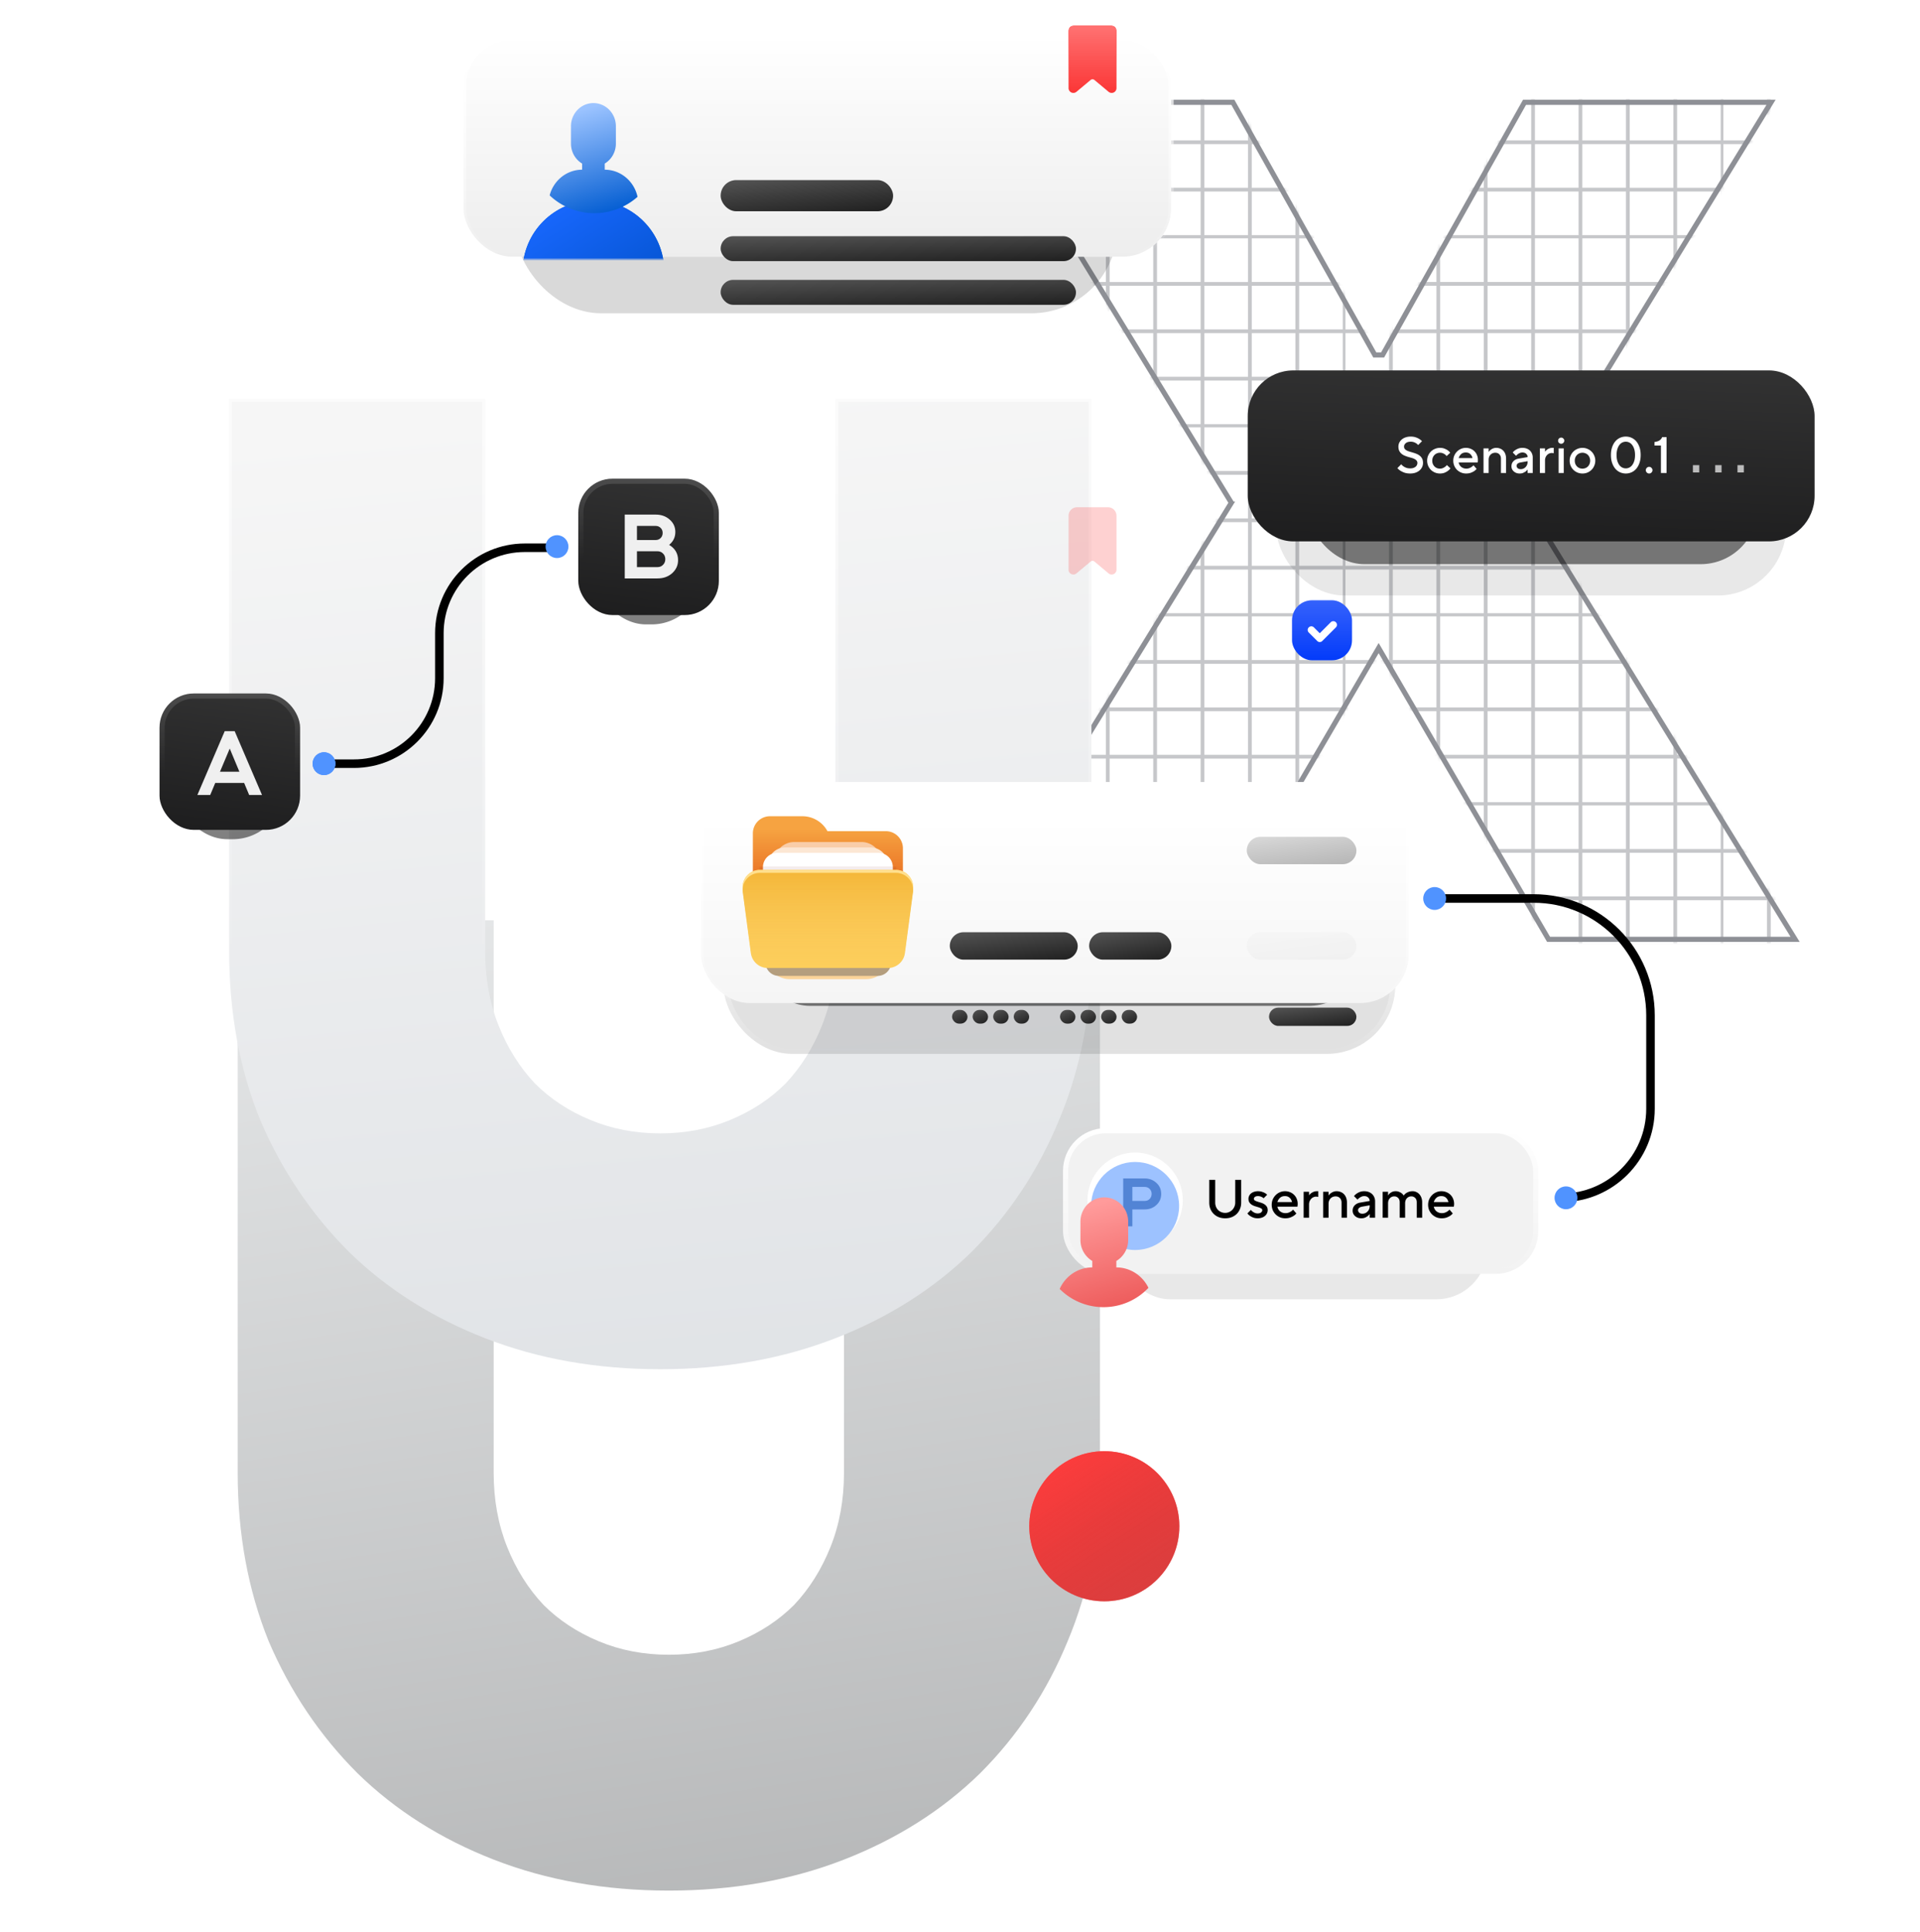 <svg width="674" height="678" fill="none" xmlns="http://www.w3.org/2000/svg"><mask id="mask0" maskUnits="userSpaceOnUse" x="336" y="35" width="296" height="296"><path d="M431.201 176.45L344.642 35h88.67l49.824 88.67h1.689L534.649 35h88.671l-86.559 141.45 95.003 154.117h-88.67l-59.13-101.337-59.097 101.337h-88.67l95.004-154.117z" fill="#7A7A7A"/><path d="M431.967 176.922l.29-.47-.288-.472L346.248 35.9h86.538l49.566 88.211.258.459h2.742l.258-.459L535.176 35.9h86.538l-85.721 140.08-.289.472.29.47 94.158 152.745h-86.541l-58.869-100.891-.778-1.332-.777 1.332-58.837 100.891h-86.541l94.158-152.745z" stroke="url(#paint0_linear)" stroke-opacity=".6" stroke-width="1.8"/></mask><g mask="url(#mask0)" stroke="#8E9096" stroke-opacity=".5" stroke-width=".8"><path d="M339.222 149.587h16.116v16.116h-16.116zm0 132.674h16.116v16.116h-16.116zm0-99.407h16.116v16.116h-16.116zm0 132.675h16.116v16.116h-16.116zm0-265.349h16.116v16.116h-16.116zm0 116.041h16.116v16.116h-16.116zm0 132.674h16.116v16.116h-16.116zm0-265.348h16.116v16.116h-16.116zm0 165.941h16.116v16.116h-16.116zm0-132.674h16.116V82.93h-16.116zm66.535 82.773h16.116v16.116h-16.116zm0 132.674h16.116v16.116h-16.116zm0-99.407h16.116v16.116h-16.116zm0 132.675h16.116v16.116h-16.116zm0-265.349h16.116v16.116h-16.116zm0 116.041h16.116v16.116h-16.116zm0 132.674h16.116v16.116h-16.116zm0-265.348h16.116v16.116h-16.116zm0 165.941h16.116v16.116h-16.116zm0-132.674h16.116V82.93h-16.116zm-33.267 82.773h16.116v16.116H372.49zm0 132.674h16.116v16.116H372.49zm0-99.407h16.116v16.116H372.49zm0 132.675h16.116v16.116H372.49zm0-265.349h16.116v16.116H372.49zm0 116.041h16.116v16.116H372.49zm0 132.674h16.116v16.116H372.49zm0-265.348h16.116v16.116H372.49zm0 165.941h16.116v16.116H372.49zm0-132.674h16.116V82.93H372.49zm66.533 82.773h16.116v16.116h-16.116zm0 132.674h16.116v16.116h-16.116zm0-99.407h16.116v16.116h-16.116zm0 132.675h16.116v16.116h-16.116zm0-265.349h16.116v16.116h-16.116zm0 116.041h16.116v16.116h-16.116zm0 132.674h16.116v16.116h-16.116zm0-265.348h16.116v16.116h-16.116zm0 165.941h16.116v16.116h-16.116zm0-132.674h16.116V82.93h-16.116zm-83.167 82.773h16.116v16.116h-16.116zm0 132.674h16.116v16.116h-16.116zm0-99.407h16.116v16.116h-16.116zm0 132.675h16.116v16.116h-16.116zm0-265.349h16.116v16.116h-16.116zm0 116.041h16.116v16.116h-16.116zm0 132.674h16.116v16.116h-16.116zm0-265.348h16.116v16.116h-16.116zm0 165.941h16.116v16.116h-16.116zm0-132.674h16.116V82.93h-16.116zm66.535 82.773h16.116v16.116h-16.116zm0 132.674h16.116v16.116h-16.116zm0-99.407h16.116v16.116h-16.116zm0 132.675h16.116v16.116h-16.116zm0-265.349h16.116v16.116h-16.116zm0 116.041h16.116v16.116h-16.116zm0 132.674h16.116v16.116h-16.116zm0-265.348h16.116v16.116h-16.116zm0 165.941h16.116v16.116h-16.116zm0-132.674h16.116V82.93h-16.116zm-33.268 82.773h16.116v16.116h-16.116zm0 132.674h16.116v16.116h-16.116zm0-99.407h16.116v16.116h-16.116zm0 132.675h16.116v16.116h-16.116zm0-265.349h16.116v16.116h-16.116zm0 116.041h16.116v16.116h-16.116zm0 132.674h16.116v16.116h-16.116zm0-265.348h16.116v16.116h-16.116zm0 165.941h16.116v16.116h-16.116zm0-132.674h16.116V82.93h-16.116zm-66.14 82.773h16.116v16.116h-16.116zm0 132.674h16.116v16.116h-16.116zm132.675-132.674h16.116v16.116h-16.116zm0 132.674h16.116v16.116h-16.116zm-132.675-99.407h16.116v16.116h-16.116zm0 132.675h16.116v16.116h-16.116zm0-265.349h16.116v16.116h-16.116zm132.675 132.674h16.116v16.116h-16.116zm0 132.675h16.116v16.116h-16.116zm0-265.349h16.116v16.116h-16.116zM322.983 166.221h16.116v16.116h-16.116zm0 132.674h16.116v16.116h-16.116zm0-265.348h16.116v16.116h-16.116zm132.675 132.674h16.116v16.116h-16.116zm0 132.674h16.116v16.116h-16.116zm0-265.348h16.116v16.116h-16.116zM322.983 199.488h16.116v16.116h-16.116zm0-132.674h16.116V82.93h-16.116zm132.675 132.674h16.116v16.116h-16.116zm0-132.674h16.116V82.93h-16.116zm-116.436 149.11h16.116v16.116h-16.116zm0-132.674h16.116v16.116h-16.116zm0 165.942h16.116v16.116h-16.116zm0-132.675h16.116v16.116h-16.116zm0 116.041h16.116v16.116h-16.116zm0-132.674h16.116V116h-16.116zm0 165.941h16.116v16.116h-16.116zm0-132.674h16.116v16.116h-16.116zm66.535 82.773h16.116v16.116h-16.116zm0-132.674h16.116v16.116h-16.116zm0 165.942h16.116v16.116h-16.116zm0-132.675h16.116v16.116h-16.116zm0 116.041h16.116v16.116h-16.116zm0-132.674h16.116V116h-16.116zm0 165.941h16.116v16.116h-16.116zm0-132.674h16.116v16.116h-16.116zm-33.267 82.773h16.116v16.116H372.49zm0-132.674h16.116v16.116H372.49zm0 165.942h16.116v16.116H372.49zm0-132.675h16.116v16.116H372.49zm0 116.041h16.116v16.116H372.49zm0-132.674h16.116V116H372.49zm0 165.941h16.116v16.116H372.49zm0-132.674h16.116v16.116H372.49zm66.533 82.773h16.116v16.116h-16.116zm0-132.674h16.116v16.116h-16.116zm0 165.942h16.116v16.116h-16.116zm0-132.675h16.116v16.116h-16.116zm0 116.041h16.116v16.116h-16.116zm0-132.674h16.116V116h-16.116zm0 165.941h16.116v16.116h-16.116zm0-132.674h16.116v16.116h-16.116zm-83.167 82.773h16.116v16.116h-16.116zm0-132.674h16.116v16.116h-16.116zm0 165.942h16.116v16.116h-16.116zm0-132.675h16.116v16.116h-16.116zm0 116.041h16.116v16.116h-16.116zm0-132.674h16.116V116h-16.116zm0 165.941h16.116v16.116h-16.116zm0-132.674h16.116v16.116h-16.116zm66.535 82.773h16.116v16.116h-16.116zm0-132.674h16.116v16.116h-16.116zm0 165.942h16.116v16.116h-16.116zm0-132.675h16.116v16.116h-16.116zm0 116.041h16.116v16.116h-16.116zm0-132.674h16.116V116h-16.116zm0 165.941h16.116v16.116h-16.116zm0-132.674h16.116v16.116h-16.116zm-33.268 82.773h16.116v16.116h-16.116zm0-132.674h16.116v16.116h-16.116zm0 165.942h16.116v16.116h-16.116zm0-132.675h16.116v16.116h-16.116zm0 116.041h16.116v16.116h-16.116zm0-132.674h16.116V116h-16.116zm0 165.941h16.116v16.116h-16.116zm0-132.674h16.116v16.116h-16.116zm-66.14 82.773h16.116v16.116h-16.116zm0-132.674h16.116v16.116h-16.116zm132.675 132.674h16.116v16.116h-16.116zm0-132.674h16.116v16.116h-16.116zM322.983 249.192h16.116v16.116h-16.116zm0-132.675h16.116v16.116h-16.116zm132.675 132.675h16.116v16.116h-16.116zm0-132.675h16.116v16.116h-16.116zM322.983 232.558h16.116v16.116h-16.116zm0-132.674h16.116V116h-16.116zm132.675 132.674h16.116v16.116h-16.116zm0-132.674h16.116V116h-16.116zM322.983 265.825h16.116v16.116h-16.116zm0-132.674h16.116v16.116h-16.116zm132.675 132.674h16.116v16.116h-16.116zm0-132.674h16.116v16.116h-16.116zm16.237 16.436h16.116v16.116h-16.116zm0 132.674h16.116v16.116h-16.116zM604.57 149.587h16.116v16.116H604.57zm0 132.674h16.116v16.116H604.57zm-132.675-99.407h16.116v16.116h-16.116zm0 132.675h16.116v16.116h-16.116zm0-265.349h16.116v16.116h-16.116zM604.57 182.854h16.116v16.116H604.57zm0 132.675h16.116v16.116H604.57zm0-265.349h16.116v16.116H604.57zM471.895 166.221h16.116v16.116h-16.116zm0 132.674h16.116v16.116h-16.116zm0-265.348h16.116v16.116h-16.116zM604.57 166.221h16.116v16.116H604.57zm0 132.674h16.116v16.116H604.57zm0-265.348h16.116v16.116H604.57zM471.895 199.488h16.116v16.116h-16.116zm0-132.674h16.116V82.93h-16.116zM604.57 199.488h16.116v16.116H604.57zm0-132.674h16.116V82.93H604.57zm-66.139 82.773h16.116v16.116h-16.116zm0 132.674h16.116v16.116h-16.116zm0-99.407h16.116v16.116h-16.116zm0 132.675h16.116v16.116h-16.116zm0-265.349h16.116v16.116h-16.116zm0 116.041h16.116v16.116h-16.116zm0 132.674h16.116v16.116h-16.116zm0-265.348h16.116v16.116h-16.116zm0 165.941h16.116v16.116h-16.116zm0-132.674h16.116V82.93h-16.116zm-33.268 82.773h16.116v16.116h-16.116zm0 132.674h16.116v16.116h-16.116zm0-99.407h16.116v16.116h-16.116zm0 132.675h16.116v16.116h-16.116zm0-265.349h16.116v16.116h-16.116zm0 116.041h16.116v16.116h-16.116zm0 132.674h16.116v16.116h-16.116zm0-265.348h16.116v16.116h-16.116zm0 165.941h16.116v16.116h-16.116zm0-132.674h16.116V82.93h-16.116zm66.535 82.773h16.116v16.116h-16.116zm0 132.674h16.116v16.116h-16.116zm0-99.407h16.116v16.116h-16.116zm0 132.675h16.116v16.116h-16.116zm0-265.349h16.116v16.116h-16.116zm0 116.041h16.116v16.116h-16.116zm0 132.674h16.116v16.116h-16.116zm0-265.348h16.116v16.116h-16.116zm0 165.941h16.116v16.116h-16.116zm0-132.674h16.116V82.93h-16.116zm-83.168 82.773h16.116v16.116H488.53zm0 132.674h16.116v16.116H488.53zm132.673-132.674h16.116v16.116h-16.116zm0 132.674h16.116v16.116h-16.116zM488.53 182.854h16.116v16.116H488.53zm0 132.675h16.116v16.116H488.53zm0-265.349h16.116v16.116H488.53zm132.673 132.674h16.116v16.116h-16.116zm0 132.675h16.116v16.116h-16.116zm0-265.349h16.116v16.116h-16.116zM488.53 166.221h16.116v16.116H488.53zm0 132.674h16.116v16.116H488.53zm0-265.348h16.116v16.116H488.53zm132.673 132.674h16.116v16.116h-16.116zm0 132.674h16.116v16.116h-16.116zm0-265.348h16.116v16.116h-16.116zM488.53 199.488h16.116v16.116H488.53zm0-132.674h16.116V82.93H488.53zm132.673 132.674h16.116v16.116h-16.116zm0-132.674h16.116V82.93h-16.116zm-66.138 82.773h16.116v16.116h-16.116zm0 132.674h16.116v16.116h-16.116zm0-99.407h16.116v16.116h-16.116zm0 132.675h16.116v16.116h-16.116zm0-265.349h16.116v16.116h-16.116zm0 116.041h16.116v16.116h-16.116zm0 132.674h16.116v16.116h-16.116zm0-265.348h16.116v16.116h-16.116zm0 165.941h16.116v16.116h-16.116zm0-132.674h16.116V82.93h-16.116zm-33.268 82.773h16.116v16.116h-16.116zm0 132.674h16.116v16.116h-16.116zm0-99.407h16.116v16.116h-16.116zm0 132.675h16.116v16.116h-16.116zm0-265.349h16.116v16.116h-16.116zm0 116.041h16.116v16.116h-16.116zm0 132.674h16.116v16.116h-16.116zm0-265.348h16.116v16.116h-16.116zm0 165.941h16.116v16.116h-16.116zm0-132.674h16.116V82.93h-16.116zm66.535 82.773h16.116v16.116h-16.116zm0 132.674h16.116v16.116h-16.116zm0-99.407h16.116v16.116h-16.116zm0 132.675h16.116v16.116h-16.116zm0-265.349h16.116v16.116h-16.116zm0 116.041h16.116v16.116h-16.116zm0 132.674h16.116v16.116h-16.116zm0-265.348h16.116v16.116h-16.116zm0 165.941h16.116v16.116h-16.116zm0-132.674h16.116V82.93h-16.116zm-116.437 149.11h16.116v16.116h-16.116zm0-132.674h16.116v16.116h-16.116zM604.57 215.924h16.116v16.116H604.57zm0-132.674h16.116v16.116H604.57zM471.895 249.192h16.116v16.116h-16.116zm0-132.675h16.116v16.116h-16.116zM604.57 249.192h16.116v16.116H604.57zm0-132.675h16.116v16.116H604.57zM471.895 232.558h16.116v16.116h-16.116zm0-132.674h16.116V116h-16.116zM604.57 232.558h16.116v16.116H604.57zm0-132.674h16.116V116H604.57zM471.895 265.825h16.116v16.116h-16.116zm0-132.674h16.116v16.116h-16.116zM604.57 265.825h16.116v16.116H604.57zm0-132.674h16.116v16.116H604.57zm-66.139 82.773h16.116v16.116h-16.116zm0-132.674h16.116v16.116h-16.116zm0 165.942h16.116v16.116h-16.116zm0-132.675h16.116v16.116h-16.116zm0 116.041h16.116v16.116h-16.116zm0-132.674h16.116V116h-16.116zm0 165.941h16.116v16.116h-16.116zm0-132.674h16.116v16.116h-16.116zm-33.268 82.773h16.116v16.116h-16.116zm0-132.674h16.116v16.116h-16.116zm0 165.942h16.116v16.116h-16.116zm0-132.675h16.116v16.116h-16.116zm0 116.041h16.116v16.116h-16.116zm0-132.674h16.116V116h-16.116zm0 165.941h16.116v16.116h-16.116zm0-132.674h16.116v16.116h-16.116zm66.535 82.773h16.116v16.116h-16.116zm0-132.674h16.116v16.116h-16.116zm0 165.942h16.116v16.116h-16.116zm0-132.675h16.116v16.116h-16.116zm0 116.041h16.116v16.116h-16.116zm0-132.674h16.116V116h-16.116zm0 165.941h16.116v16.116h-16.116zm0-132.674h16.116v16.116h-16.116zm-83.168 82.773h16.116v16.116H488.53zm0-132.674h16.116v16.116H488.53zm132.673 132.674h16.116v16.116h-16.116zm0-132.674h16.116v16.116h-16.116zM488.53 249.192h16.116v16.116H488.53zm0-132.675h16.116v16.116H488.53zm132.673 132.675h16.116v16.116h-16.116zm0-132.675h16.116v16.116h-16.116zM488.53 232.558h16.116v16.116H488.53zm0-132.674h16.116V116H488.53zm132.673 132.674h16.116v16.116h-16.116zm0-132.674h16.116V116h-16.116zM488.53 265.825h16.116v16.116H488.53zm0-132.674h16.116v16.116H488.53zm132.673 132.674h16.116v16.116h-16.116zm0-132.674h16.116v16.116h-16.116zm-66.138 82.773h16.116v16.116h-16.116zm0-132.674h16.116v16.116h-16.116zm0 165.942h16.116v16.116h-16.116zm0-132.675h16.116v16.116h-16.116zm0 116.041h16.116v16.116h-16.116zm0-132.674h16.116V116h-16.116zm0 165.941h16.116v16.116h-16.116zm0-132.674h16.116v16.116h-16.116zm-33.268 82.773h16.116v16.116h-16.116zm0-132.674h16.116v16.116h-16.116zm0 165.942h16.116v16.116h-16.116zm0-132.675h16.116v16.116h-16.116zm0 116.041h16.116v16.116h-16.116zm0-132.674h16.116V116h-16.116zm0 165.941h16.116v16.116h-16.116zm0-132.674h16.116v16.116h-16.116zm66.535 82.773h16.116v16.116h-16.116zm0-132.674h16.116v16.116h-16.116zm0 165.942h16.116v16.116h-16.116zm0-132.675h16.116v16.116h-16.116zm0 116.041h16.116v16.116h-16.116zm0-132.674h16.116V116h-16.116zm0 165.941h16.116v16.116h-16.116zm0-132.674h16.116v16.116h-16.116z"/></g><path d="M431.967 176.922l.29-.47-.288-.472L346.248 35.9h86.538l49.566 88.211.258.459h2.742l.258-.459L535.176 35.9h86.538l-85.721 140.08-.289.472.29.47 94.158 152.745h-86.541l-58.869-100.891-.778-1.332-.777 1.332-58.837 100.891h-86.541l94.158-152.745z" stroke="#8E9096" stroke-width="1.8"/><path d="M80.436 156.632H170.3v193.915c0 9.459 1.576 18.13 4.729 26.013 3.153 7.883 7.41 14.662 12.77 20.338 5.36 5.36 11.824 9.616 19.392 12.77 7.567 3.153 15.765 4.729 24.594 4.729 8.828 0 17.027-1.576 24.594-4.729 7.567-3.154 14.031-7.41 19.391-12.77 5.361-5.676 9.617-12.455 12.77-20.338 3.154-7.883 4.73-16.554 4.73-26.013V156.632h89.863v193.915c0 21.441-3.784 41.148-11.351 59.121-7.252 17.657-17.5 33.107-30.743 46.35-13.243 12.928-29.166 23.018-47.769 30.27-18.603 7.252-39.098 10.878-61.485 10.878s-42.882-3.626-61.485-10.878c-18.604-7.252-34.527-17.342-47.77-30.27-13.243-13.243-23.648-28.693-31.215-46.35-7.252-17.973-10.879-37.68-10.879-59.121V156.632z" fill="url(#paint1_linear)" filter="url(#filter0_ddddd)"/><path d="M80.438 140H170.3v193.915c0 9.459 1.576 18.13 4.729 26.013 3.153 7.883 7.41 14.662 12.77 20.337 5.36 5.361 11.824 9.617 19.392 12.77 7.567 3.154 15.765 4.73 24.594 4.73 8.828 0 17.026-1.576 24.594-4.73 7.567-3.153 14.031-7.409 19.391-12.77 5.361-5.675 9.617-12.454 12.77-20.337 3.154-7.883 4.73-16.554 4.73-26.013V140h89.863v193.915c0 21.441-3.784 41.148-11.351 59.12-7.252 17.658-17.5 33.108-30.743 46.351-13.243 12.928-29.166 23.017-47.769 30.27-18.603 7.252-39.098 10.878-61.485 10.878s-42.882-3.626-61.485-10.878c-18.604-7.253-34.527-17.342-47.77-30.27-13.243-13.243-23.648-28.693-31.215-46.351-7.252-17.972-10.879-37.679-10.879-59.12V140z" fill="url(#paint2_linear)"/><path d="M80.938 333.915V140.5H169.8v193.415c0 9.516 1.586 18.251 4.765 26.199 3.174 7.936 7.464 14.77 12.871 20.495l.005.005.005.005c5.41 5.41 11.93 9.702 19.552 12.878 7.633 3.18 15.897 4.768 24.787 4.768 8.889 0 17.153-1.588 24.786-4.768 7.623-3.176 14.143-7.468 19.553-12.878l.005-.005.005-.005c5.407-5.725 9.696-12.559 12.871-20.495 3.179-7.948 4.765-16.683 4.765-26.199V140.5h88.863v193.415c0 21.381-3.773 41.021-11.312 58.926l-.002.004c-7.226 17.596-17.436 32.99-30.63 46.184-13.191 12.877-29.056 22.931-47.601 30.161-18.538 7.227-38.971 10.844-61.303 10.844-22.333 0-42.765-3.617-61.304-10.844-18.545-7.23-34.409-17.284-47.6-30.16-13.194-13.195-23.562-28.589-31.105-46.187-7.224-17.905-10.84-37.546-10.84-58.928z" stroke="url(#paint3_linear)" stroke-opacity=".6"/><rect x="180.77" y="49.409" width="211.537" height="60.543" rx="30.272" fill="#000" fill-opacity=".7" opacity=".46" filter="url(#filter1_f)"/><rect x="162.705" y="13.108" width="248.397" height="76.979" rx="17.1" fill="#fff"/><rect x="162.705" y="13.108" width="248.397" height="76.979" rx="17.1" fill="url(#paint4_linear)"/><rect x="162.705" y="13.108" width="248.397" height="76.979" rx="17.1" stroke="url(#paint5_linear)" stroke-width="1.8"/><rect x="252.975" y="29.714" width="60.543" height="10.942" rx="5.471" fill="url(#paint6_linear)" filter="url(#filter2_dddddd)"/><rect x="252.975" y="49.409" width="124.734" height="8.753" rx="4.377" fill="url(#paint7_linear)" filter="url(#filter3_dddddd)"/><rect x="252.975" y="64.727" width="124.734" height="8.753" rx="4.377" fill="url(#paint8_linear)" filter="url(#filter4_dddddd)"/><mask id="mask1" maskUnits="userSpaceOnUse" x="162" y="14" width="250" height="77"><rect x="162" y="14" width="250" height="77" rx="4" fill="#fff"/></mask><g mask="url(#mask1)"><g filter="url(#filter5_ddddd)"><circle cx="208.315" cy="52.215" r="24.859" fill="#005BD1"/><circle cx="208.315" cy="52.215" r="24.859" fill="url(#paint9_linear)"/></g><path d="M192.949 67.566c1.345-5.178 5.938-9 11.395-9.015v-2.15c-2.338-1.406-3.91-4.013-3.91-6.996V43.28c0-4.47 3.532-8.1 7.883-8.1 4.35 0 7.882 3.63 7.882 8.1v6.126c0 2.983-1.572 5.59-3.91 6.996v2.15c5.634.016 10.346 4.087 11.515 9.52a22.77 22.77 0 0 1-15.151 5.744 22.777 22.777 0 0 1-15.704-6.249z" fill="url(#paint10_linear)" filter="url(#filter6_i)"/></g><path fill-rule="evenodd" clip-rule="evenodd" d="M391.93 11.991A2.991 2.991 0 0 0 388.939 9h-10.834a2.991 2.991 0 0 0-2.991 2.991v18.94a1.682 1.682 0 0 0 2.761 1.29c1.764-1.474 3.912-3.272 4.979-4.165a1.04 1.04 0 0 1 1.335 0l4.979 4.166a1.683 1.683 0 0 0 2.762-1.29V11.99z" fill="#FB3636" opacity=".48" filter="url(#filter7_ddddddd)"/><path fill-rule="evenodd" clip-rule="evenodd" d="M391.93 11.29c0-1.652-.638-2.29-2.29-2.29h-12.237c-1.652 0-2.289.638-2.289 2.29v19.642a1.682 1.682 0 0 0 2.761 1.29l4.979-4.166a1.04 1.04 0 0 1 1.335 0l4.979 4.166a1.683 1.683 0 0 0 2.762-1.29V11.29z" fill="#FB3636"/><path fill-rule="evenodd" clip-rule="evenodd" d="M391.93 11.29c0-1.652-.638-2.29-2.29-2.29h-12.237c-1.652 0-2.289.638-2.289 2.29v19.642a1.682 1.682 0 0 0 2.761 1.29l4.979-4.166a1.04 1.04 0 0 1 1.335 0l4.979 4.166a1.683 1.683 0 0 0 2.762-1.29V11.29z" fill="url(#paint11_linear)"/><rect x="61.852" y="258.63" width="37.822" height="35.893" rx="17.947" fill="#000" opacity=".7" filter="url(#filter8_f)"/><rect x="56.001" y="243.384" width="49.342" height="47.861" rx="12" fill="url(#paint12_linear)"/><rect x="56.901" y="244.284" width="47.542" height="46.06" rx="11.1" stroke="url(#paint13_linear)" stroke-opacity=".13" stroke-width="1.8"/><path d="M73.8 278h-4.512l9.6-22.4h3.488l9.6 22.4h-4.512l-1.76-4.224H75.56L73.8 278zm10.24-8.16l-3.392-8.128-3.424 8.128h6.816z" fill="#F0F0F0" filter="url(#filter9_d)"/><rect x="208.852" y="183.247" width="37.822" height="35.893" rx="17.947" fill="#000" opacity=".7" filter="url(#filter10_f)"/><rect x="203.001" y="168" width="49.342" height="47.861" rx="12" fill="url(#paint14_linear)"/><rect x="203.901" y="168.9" width="47.542" height="46.06" rx="11.1" stroke="url(#paint15_linear)" stroke-opacity=".13" stroke-width="1.8"/><path d="M230.799 202h-11.488v-22.4h10.848c1.984 0 3.627.587 4.928 1.76 1.323 1.152 1.984 2.603 1.984 4.352 0 1.813-.725 3.317-2.176 4.512 2.091 1.259 3.136 3.051 3.136 5.376 0 1.792-.693 3.317-2.08 4.576-1.365 1.216-3.082 1.824-5.152 1.824zm0-9.536h-7.2v5.568h7.2c.79 0 1.44-.267 1.952-.8.534-.533.8-1.195.8-1.984 0-.789-.266-1.451-.8-1.984-.512-.533-1.162-.8-1.952-.8zm-.64-8.896h-6.56v4.96h6.56c.704 0 1.291-.235 1.76-.704.47-.469.704-1.067.704-1.792 0-.704-.234-1.291-.704-1.76-.469-.469-1.056-.704-1.76-.704z" fill="#F0F0F0" filter="url(#filter11_d)"/><path d="M111.333 268.018h12.902c16.569 0 30-13.432 30-30v-15.781c0-16.568 13.432-30 30-30h14.507" stroke="#000" stroke-width="3"/><circle cx="113.739" cy="268.018" r="4.01" fill="#5093FF"/><circle cx="195.533" cy="191.836" r="4.01" fill="#5093FF"/><circle cx="113.739" cy="268.018" r="4.01" fill="#5093FF"/><g opacity=".64" filter="url(#filter12_f)"><rect x="264.451" y="291.273" width="214.913" height="61.747" rx="20" fill="#000" fill-opacity=".8"/><rect x="265.351" y="292.173" width="213.113" height="59.947" rx="19.1" stroke="url(#paint16_linear)" stroke-width="1.8"/></g><g filter="url(#filter13_f)"><rect x="254.025" y="301.698" width="235.762" height="68.163" rx="24" fill="#000" fill-opacity=".12"/><rect x="254.925" y="302.598" width="233.962" height="66.363" rx="23.1" stroke="url(#paint17_linear)" stroke-width="1.8"/></g><rect x="246.105" y="275.333" width="248.397" height="76.699" rx="17.1" fill="#fff"/><rect x="246.105" y="275.333" width="248.397" height="76.699" rx="17.1" fill="url(#paint18_linear)"/><rect x="246.105" y="275.333" width="248.397" height="76.699" rx="17.1" stroke="url(#paint19_linear)" stroke-width="1.8"/><rect x="334.217" y="320.944" width="5.413" height="4.811" rx="2.406" fill="url(#paint20_linear)" filter="url(#filter14_dddddd)"/><rect x="341.434" y="320.944" width="5.413" height="4.811" rx="2.406" fill="url(#paint21_linear)" filter="url(#filter15_dddddd)"/><rect x="348.651" y="320.944" width="5.413" height="4.811" rx="2.406" fill="url(#paint22_linear)" filter="url(#filter16_dddddd)"/><rect x="355.868" y="320.944" width="5.413" height="4.811" rx="2.406" fill="url(#paint23_linear)" filter="url(#filter17_dddddd)"/><rect x="372.107" y="320.944" width="5.413" height="4.811" rx="2.406" fill="url(#paint24_linear)" filter="url(#filter18_dddddd)"/><rect x="379.324" y="320.944" width="5.413" height="4.811" rx="2.406" fill="url(#paint25_linear)" filter="url(#filter19_dddddd)"/><rect x="386.542" y="320.944" width="5.413" height="4.811" rx="2.406" fill="url(#paint26_linear)" filter="url(#filter20_dddddd)"/><rect x="393.759" y="320.944" width="5.413" height="4.811" rx="2.406" fill="url(#paint27_linear)" filter="url(#filter21_dddddd)"/><rect x="445.482" y="320.142" width="30.673" height="6.415" rx="3.208" fill="url(#paint28_linear)" filter="url(#filter22_dddddd)"/><rect x="437.664" y="293.679" width="38.492" height="9.623" rx="4.811" fill="url(#paint29_linear)" opacity=".39" filter="url(#filter23_dddddd)"/><rect x="333.415" y="293.679" width="44.907" height="9.623" rx="4.811" fill="url(#paint30_linear)" filter="url(#filter24_dddddd)"/><rect x="382.332" y="293.679" width="28.869" height="9.623" rx="4.811" fill="url(#paint31_linear)" filter="url(#filter25_dddddd)"/><rect x="437.664" y="293.679" width="38.492" height="9.623" rx="4.811" fill="url(#paint32_linear)"/><path fill-rule="evenodd" clip-rule="evenodd" d="M266.604 332.696h-2.315v-40.234a6 6 0 0 1 6-6h11.386a10 10 0 0 1 8.718 5.101l.079.14h20.488a6 6 0 0 1 6 6v29.364a8 8 0 0 1-8 8h-36.671a7.976 7.976 0 0 1-5.685-2.371z" fill="url(#paint33_linear)"/><path fill-rule="evenodd" clip-rule="evenodd" d="M269.217 336.484a8 8 0 0 0 7.956 7.16h26.904a7.998 7.998 0 0 0 7.955-7.16l1.782-16.88c.499-4.724-3.205-8.84-7.956-8.84h-30.467c-4.75 0-8.454 4.116-7.955 8.84l1.781 16.88z" fill="#FFB547" fill-opacity=".53" filter="url(#filter26_f)"/><path fill-rule="evenodd" clip-rule="evenodd" d="M269.003 339.411a4.713 4.713 0 0 0 4.424 3.087h34.671a4.713 4.713 0 0 0 4.423-3.087c1.132-3.076-1.145-6.34-4.423-6.34h-34.671c-3.278 0-5.555 3.264-4.424 6.34z" fill="#B49E7E" filter="url(#filter27_f)"/><path fill-rule="evenodd" clip-rule="evenodd" d="M271.813 325.684a7 7 0 0 0 7 7h23.623a7 7 0 0 0 7-7v-23.168a7 7 0 0 0-7-7h-23.623a7 7 0 0 0-7 7v23.168z" fill="#FCE6D9" fill-opacity=".7" filter="url(#filter28_b)"/><path fill-rule="evenodd" clip-rule="evenodd" d="M269.602 328.59a6 6 0 0 0 6 6h30.048a6 6 0 0 0 6-6v-25.168a6 6 0 0 0-6-6h-30.048a6 6 0 0 0-6 6v25.168z" fill="#FCE7D4"/><path fill-rule="evenodd" clip-rule="evenodd" d="M267.831 326.731a5 5 0 0 0 5 5h35.589a5 5 0 0 0 5-5v-22.403a5 5 0 0 0-5-5h-35.589a5 5 0 0 0-5 5v22.403z" fill="#fff"/><path fill-rule="evenodd" clip-rule="evenodd" d="M268.273 325.537h44.704l1.703-21.444h-48.11l1.703 21.444z" fill="#730E0E" fill-opacity=".08" filter="url(#filter29_f)"/><path fill-rule="evenodd" clip-rule="evenodd" d="M263.598 333.461a6 6 0 0 0 5.948 5.211h42.158a6 6 0 0 0 5.948-5.211l2.834-21.357c.477-3.596-2.321-6.789-5.948-6.789h-47.826c-3.627 0-6.425 3.193-5.948 6.789l2.834 21.357z" fill="#FFCC49"/><path fill-rule="evenodd" clip-rule="evenodd" d="M263.598 333.461a6 6 0 0 0 5.948 5.211h42.158a6 6 0 0 0 5.948-5.211l2.834-21.357c.477-3.596-2.321-6.789-5.948-6.789h-47.826c-3.627 0-6.425 3.193-5.948 6.789l2.834 21.357z" fill="#FFDF8D"/><path fill-rule="evenodd" clip-rule="evenodd" d="M263.598 334.508a6 6 0 0 0 5.948 5.211h42.158a6 6 0 0 0 5.948-5.211l2.834-21.356c.477-3.596-2.321-6.79-5.948-6.79h-47.826c-3.627 0-6.425 3.194-5.948 6.79l2.834 21.356z" fill="#FFCC49"/><path fill-rule="evenodd" clip-rule="evenodd" d="M263.598 334.508a6 6 0 0 0 5.948 5.211h42.158a6 6 0 0 0 5.948-5.211l2.834-21.356c.477-3.596-2.321-6.79-5.948-6.79h-47.826c-3.627 0-6.425 3.194-5.948 6.79l2.834 21.356z" fill="url(#paint34_linear)" fill-opacity=".5"/><rect x="459" y="145" width="158" height="53" rx="20" fill="#000" opacity=".7" filter="url(#filter30_f)"/><rect x="448" y="161" width="179" height="48" rx="24" fill="#000" opacity=".3" filter="url(#filter31_f)"/><rect x="438" y="130" width="199" height="60" rx="16" fill="url(#paint35_linear)"/><g filter="url(#filter32_dddddd)"><rect x="453.56" y="149.285" width="21.047" height="21.047" rx="7" fill="#033BFA"/><rect x="453.56" y="149.285" width="21.047" height="21.047" rx="7" fill="url(#paint36_linear)" fill-opacity=".2"/><path fill-rule="evenodd" clip-rule="evenodd" d="M468.941 156.991a1.243 1.243 0 0 0-1.798 0l-3.853 3.854-2.056-2.056a1.241 1.241 0 0 0-1.798 0 1.241 1.241 0 0 0 0 1.798l2.955 2.955c.257.256.514.385.899.385s.642-.129.899-.385l4.752-4.753a1.241 1.241 0 0 0 0-1.798z" fill="#fff" filter="url(#filter33_ddd)"/></g><path d="M594.278 163.243h2.233v2.562h-2.233v-2.562zm7.827 0h2.232v2.562h-2.232v-2.562zm7.826 0h2.232v2.562h-2.232v-2.562z" fill="#BCBCBC"/><path d="M491.89 162.94c.204.264.462.504.774.72.252.18.576.348.972.504.396.144.864.216 1.404.216.408 0 .768-.048 1.08-.144.312-.108.576-.246.792-.414a1.8 1.8 0 0 0 .486-.612c.108-.228.162-.468.162-.72 0-.348-.096-.63-.288-.846a2.337 2.337 0 0 0-.756-.576 5.766 5.766 0 0 0-1.062-.396c-.396-.108-.804-.222-1.224-.342-.42-.132-.828-.282-1.224-.45a4.544 4.544 0 0 1-1.062-.666 3.18 3.18 0 0 1-.756-1.008c-.192-.396-.288-.888-.288-1.476 0-.468.096-.912.288-1.332a3.44 3.44 0 0 1 .864-1.134 3.987 3.987 0 0 1 1.35-.756c.54-.192 1.146-.288 1.818-.288.66 0 1.236.084 1.728.252.492.168.9.354 1.224.558.396.24.732.51 1.008.81l-1.35 1.35a3.22 3.22 0 0 0-.666-.594 3.92 3.92 0 0 0-.81-.396 3.26 3.26 0 0 0-1.134-.18c-.768 0-1.35.174-1.746.522-.396.336-.594.732-.594 1.188 0 .348.096.636.288.864.192.216.444.402.756.558.312.156.666.288 1.062.396.396.108.804.228 1.224.36.42.12.828.27 1.224.45.396.168.75.39 1.062.666.312.264.564.594.756.99.192.396.288.888.288 1.476 0 .492-.108.966-.324 1.422a3.467 3.467 0 0 1-.882 1.17c-.384.336-.858.606-1.422.81-.552.192-1.176.288-1.872.288-.768 0-1.434-.096-1.998-.288a7.687 7.687 0 0 1-1.404-.666 4.964 4.964 0 0 1-1.098-.936l1.35-1.35zm17.286 1.44a4.767 4.767 0 0 1-.936.9 5.705 5.705 0 0 1-1.152.63c-.456.18-.99.27-1.602.27a4.575 4.575 0 0 1-1.764-.342 4.784 4.784 0 0 1-1.44-.954 4.784 4.784 0 0 1-.954-1.44 4.575 4.575 0 0 1-.342-1.764c0-.636.114-1.224.342-1.764.24-.552.558-1.026.954-1.422a4.375 4.375 0 0 1 1.44-.954c.552-.24 1.14-.36 1.764-.36.612 0 1.14.09 1.584.27.456.18.834.372 1.134.576.348.252.642.54.882.864l-1.26 1.17a3.477 3.477 0 0 0-.594-.594 3.841 3.841 0 0 0-.738-.396 2.607 2.607 0 0 0-1.008-.18c-.384 0-.744.072-1.08.216a2.411 2.411 0 0 0-.846.576c-.24.24-.432.534-.576.882a3.028 3.028 0 0 0-.198 1.116c0 .408.066.786.198 1.134.144.336.336.63.576.882.24.24.522.432.846.576.336.132.696.198 1.08.198.384 0 .726-.066 1.026-.198.3-.132.552-.276.756-.432.252-.18.468-.39.648-.63l1.26 1.17zm9.175.18c-.24.3-.54.57-.9.81-.312.204-.696.39-1.152.558-.456.168-1.002.252-1.638.252a4.575 4.575 0 0 1-1.764-.342 4.784 4.784 0 0 1-1.44-.954 4.784 4.784 0 0 1-.954-1.44 4.575 4.575 0 0 1-.342-1.764c0-.636.114-1.224.342-1.764.24-.552.558-1.026.954-1.422a4.272 4.272 0 0 1 1.386-.954c.54-.24 1.116-.36 1.728-.36.612 0 1.176.108 1.692.324.516.204.96.498 1.332.882.384.372.678.816.882 1.332a4.338 4.338 0 0 1 .306 2.052c0 .108-.006.204-.018.288-.024.096-.042.18-.054.252h-6.66c.048.288.144.564.288.828.156.264.348.498.576.702.24.192.516.348.828.468.312.108.648.162 1.008.162.384 0 .732-.06 1.044-.18.312-.12.576-.258.792-.414.252-.168.48-.36.684-.576l1.08 1.26zm-1.44-3.78c-.132-.588-.396-1.062-.792-1.422-.396-.372-.912-.558-1.548-.558-.684 0-1.23.186-1.638.558-.408.36-.702.834-.882 1.422h4.86zm5.663-3.42v1.224h.018c.192-.264.42-.498.684-.702.228-.18.504-.342.828-.486a2.95 2.95 0 0 1 1.17-.216c.492 0 .948.09 1.368.27.42.168.78.414 1.08.738.312.324.552.72.72 1.188.168.468.252.996.252 1.584V166h-1.8v-5.04c0-.636-.186-1.14-.558-1.512-.36-.372-.834-.558-1.422-.558-.336 0-.648.06-.936.18-.288.12-.534.288-.738.504a2.218 2.218 0 0 0-.486.756c-.12.3-.18.63-.18.99V166h-1.8v-8.64h1.8zm10.891 8.82c-.432 0-.828-.066-1.188-.198a3.085 3.085 0 0 1-.9-.558 2.545 2.545 0 0 1-.594-.792 2.47 2.47 0 0 1-.198-.972c0-.72.228-1.314.684-1.782.456-.48 1.068-.786 1.836-.918l3.15-.54v-.036c0-.432-.168-.804-.504-1.116-.324-.312-.756-.468-1.296-.468-.336 0-.642.06-.918.18a4.04 4.04 0 0 0-.72.396c-.228.18-.432.378-.612.594l-1.17-1.17c.24-.3.528-.57.864-.81.288-.204.642-.39 1.062-.558.432-.168.93-.252 1.494-.252.54 0 1.032.084 1.476.252.444.168.822.402 1.134.702.312.3.552.654.72 1.062.18.408.27.846.27 1.314V166h-1.8v-1.224h-.018c-.192.264-.42.498-.684.702-.24.168-.534.33-.882.486-.336.144-.738.216-1.206.216zm.27-3.87c-.456.084-.798.234-1.026.45a.96.96 0 0 0-.324.72c0 .312.126.588.378.828.252.228.606.342 1.062.342.336 0 .648-.06.936-.18.3-.132.558-.312.774-.54.228-.228.402-.492.522-.792a2.56 2.56 0 0 0 .198-1.008v-.27l-2.52.45zm6.832-4.95h1.8v1.134h.036c.18-.24.396-.462.648-.666.216-.168.486-.318.81-.45a2.94 2.94 0 0 1 1.116-.198h.45v1.89a1.421 1.421 0 0 1-.216-.054 1.426 1.426 0 0 0-.234-.018 2.136 2.136 0 0 0-1.17.18c-.276.12-.522.3-.738.54-.216.228-.39.504-.522.828-.12.312-.18.66-.18 1.044V166h-1.8v-8.64zm6.396-2.7c0-.312.108-.57.324-.774.228-.204.48-.306.756-.306s.522.102.738.306a.994.994 0 0 1 .342.774c0 .312-.114.57-.342.774a1.046 1.046 0 0 1-.738.306c-.276 0-.528-.102-.756-.306a1.019 1.019 0 0 1-.324-.774zm.18 2.7h1.8V166h-1.8v-8.64zm8.37 8.82a4.575 4.575 0 0 1-1.764-.342 4.784 4.784 0 0 1-1.44-.954 4.784 4.784 0 0 1-.954-1.44 4.575 4.575 0 0 1-.342-1.764c0-.636.114-1.224.342-1.764.24-.552.558-1.026.954-1.422a4.375 4.375 0 0 1 1.44-.954c.552-.24 1.14-.36 1.764-.36.636 0 1.224.12 1.764.36a4.178 4.178 0 0 1 1.422.954c.408.396.726.87.954 1.422.24.54.36 1.128.36 1.764 0 .624-.12 1.212-.36 1.764a4.375 4.375 0 0 1-.954 1.44c-.396.396-.87.714-1.422.954a4.489 4.489 0 0 1-1.764.342zm0-1.71c.384 0 .738-.066 1.062-.198.336-.144.624-.336.864-.576.24-.252.426-.546.558-.882.144-.348.216-.726.216-1.134 0-.408-.072-.78-.216-1.116a2.463 2.463 0 0 0-.558-.882 2.376 2.376 0 0 0-.864-.576 2.585 2.585 0 0 0-1.062-.216c-.384 0-.744.072-1.08.216a2.411 2.411 0 0 0-.846.576c-.24.24-.432.534-.576.882a3.028 3.028 0 0 0-.198 1.116c0 .408.066.786.198 1.134.144.336.336.63.576.882.24.24.522.432.846.576.336.132.696.198 1.08.198zm15.211 1.71c-.72 0-1.398-.144-2.034-.432a4.687 4.687 0 0 1-1.656-1.26c-.468-.552-.84-1.23-1.116-2.034-.276-.804-.414-1.722-.414-2.754s.138-1.95.414-2.754c.276-.804.648-1.482 1.116-2.034a4.687 4.687 0 0 1 1.656-1.26 4.873 4.873 0 0 1 2.034-.432c.72 0 1.398.144 2.034.432a4.687 4.687 0 0 1 1.656 1.26c.468.552.84 1.23 1.116 2.034.276.804.414 1.722.414 2.754s-.138 1.95-.414 2.754c-.276.804-.648 1.482-1.116 2.034a4.687 4.687 0 0 1-1.656 1.26 4.873 4.873 0 0 1-2.034.432zm0-1.8a2.7 2.7 0 0 0 1.224-.288 2.81 2.81 0 0 0 1.026-.864c.3-.396.54-.882.72-1.458.18-.588.27-1.278.27-2.07 0-.792-.09-1.476-.27-2.052-.18-.588-.42-1.074-.72-1.458a2.75 2.75 0 0 0-2.25-1.17c-.432 0-.846.096-1.242.288a2.948 2.948 0 0 0-1.026.882c-.288.384-.522.87-.702 1.458-.18.576-.27 1.26-.27 2.052s.09 1.482.27 2.07c.18.576.414 1.062.702 1.458.3.384.642.672 1.026.864.396.192.81.288 1.242.288zm7.027.63c0-.312.114-.582.342-.81.24-.24.516-.36.828-.36.312 0 .582.12.81.36.24.228.36.498.36.81 0 .312-.12.588-.36.828a1.107 1.107 0 0 1-.81.342 1.167 1.167 0 0 1-1.17-1.17zm5.305-8.64h-2.25v-1.26c.408-.048.756-.12 1.044-.216.288-.096.534-.216.738-.36.216-.156.396-.324.54-.504.144-.192.27-.402.378-.63h1.53V166h-1.98v-9.63z" fill="#fff"/><rect x="392.891" y="420.281" width="129.169" height="35.719" rx="17.859" fill="#000" opacity=".3" filter="url(#filter34_f)"/><rect x="400.066" y="408.917" width="113.92" height="38.154" rx="19.077" fill="#000" opacity=".08" filter="url(#filter35_f)"/><rect x="374.057" y="396.828" width="165.043" height="49.343" rx="14.1" fill="#F2F2F2" stroke="url(#paint37_linear)" stroke-width="1.8"/><path d="M424.499 414.075h2.09v7.98c0 .519.089 1.001.266 1.444.177.443.424.83.741 1.159.317.317.69.564 1.121.741.431.177.893.266 1.387.266.469 0 .918-.095 1.349-.285.431-.19.804-.443 1.121-.76.317-.329.57-.716.76-1.159a3.53 3.53 0 0 0 .285-1.406v-7.98h2.09v7.98c0 .811-.139 1.552-.418 2.223a5.1 5.1 0 0 1-1.14 1.748 5.454 5.454 0 0 1-1.767 1.14c-.684.266-1.444.399-2.28.399-.836 0-1.596-.133-2.28-.399a5.454 5.454 0 0 1-1.767-1.14 5.345 5.345 0 0 1-1.159-1.748c-.266-.671-.399-1.412-.399-2.223v-7.98zm14.621 10.545c.19.241.405.45.646.627.215.152.462.291.741.418.291.127.621.19.988.19.532 0 .931-.114 1.197-.342.279-.241.418-.507.418-.798 0-.253-.12-.45-.361-.589a3.924 3.924 0 0 0-.893-.399 51.32 51.32 0 0 0-1.178-.361 5.608 5.608 0 0 1-1.159-.494 3.062 3.062 0 0 1-.893-.817c-.241-.342-.361-.785-.361-1.33 0-.355.076-.69.228-1.007.152-.329.367-.614.646-.855a3.3 3.3 0 0 1 1.045-.57 4.094 4.094 0 0 1 1.406-.228c.545 0 1.02.07 1.425.209.405.127.741.266 1.007.418.317.177.583.38.798.608l-1.235 1.235a2.857 2.857 0 0 0-.532-.38 3.122 3.122 0 0 0-.646-.266 2.71 2.71 0 0 0-.817-.114c-.481 0-.842.101-1.083.304-.228.19-.342.405-.342.646 0 .253.12.456.361.608.241.139.538.266.893.38.355.114.741.234 1.159.361.431.127.823.298 1.178.513.355.203.652.475.893.817.241.342.361.779.361 1.311 0 .38-.082.741-.247 1.083-.152.342-.38.646-.684.912a3.313 3.313 0 0 1-1.121.627 4.38 4.38 0 0 1-1.463.228c-.608 0-1.134-.089-1.577-.266a5.435 5.435 0 0 1-1.121-.589 3.913 3.913 0 0 1-.912-.855l1.235-1.235zm15.952 1.235c-.253.329-.57.614-.95.855a6.05 6.05 0 0 1-1.216.589c-.481.177-1.058.266-1.729.266s-1.298-.12-1.881-.361a5.118 5.118 0 0 1-1.501-1.007 5.118 5.118 0 0 1-1.007-1.501 4.874 4.874 0 0 1-.361-1.881c0-.659.12-1.279.361-1.862a4.798 4.798 0 0 1 1.007-1.501 4.512 4.512 0 0 1 1.463-1.007 4.446 4.446 0 0 1 1.824-.38 4.58 4.58 0 0 1 1.786.342 3.956 3.956 0 0 1 1.406.931c.405.393.716.861.931 1.406a4.58 4.58 0 0 1 .285 2.47c-.013.101-.025.19-.038.266h-7.03c.051.304.152.595.304.874.165.279.367.526.608.741.253.203.545.367.874.494a3.23 3.23 0 0 0 1.064.171c.405 0 .773-.063 1.102-.19.329-.127.608-.266.836-.418.266-.177.507-.386.722-.627l1.14 1.33zm-1.52-3.99c-.139-.621-.418-1.121-.836-1.501-.418-.393-.963-.589-1.634-.589-.722 0-1.298.196-1.729.589-.431.38-.741.88-.931 1.501h5.13zm4.077-3.61h1.9v1.235a4.58 4.58 0 0 1 .703-.703c.228-.177.513-.342.855-.494.342-.152.741-.228 1.197-.228h.475v1.995a10.516 10.516 0 0 1-.247-.038c-.076-.013-.159-.025-.247-.038a1.603 1.603 0 0 0-.266-.019c-.33 0-.646.07-.95.209a2.252 2.252 0 0 0-.779.57 2.777 2.777 0 0 0-.551.874c-.127.329-.19.697-.19 1.102v4.655h-1.9v-9.12zm6.847 0h1.9v1.33c.19-.279.424-.532.703-.76.24-.19.538-.361.893-.513.354-.165.772-.247 1.254-.247.519 0 1 .095 1.444.285.443.177.823.437 1.14.779.329.342.582.76.76 1.254.177.494.266 1.051.266 1.672v5.32h-1.9v-5.32c0-.671-.197-1.203-.589-1.596-.38-.393-.881-.589-1.501-.589-.355 0-.684.063-.988.19a2.245 2.245 0 0 0-.779.532 2.315 2.315 0 0 0-.513.798c-.127.317-.19.665-.19 1.045v4.94h-1.9v-9.12zm16.341 7.79a3.4 3.4 0 0 1-.722.76c-.253.19-.564.367-.931.532-.367.152-.798.228-1.292.228-.456 0-.874-.07-1.254-.209a3.254 3.254 0 0 1-.95-.589 2.686 2.686 0 0 1-.627-.836 2.611 2.611 0 0 1-.209-1.026c0-.76.241-1.387.722-1.881.481-.507 1.127-.83 1.938-.969l3.325-.57c0-.481-.177-.887-.532-1.216-.342-.329-.798-.494-1.368-.494-.367 0-.697.07-.988.209a4.537 4.537 0 0 0-.741.418c-.241.177-.456.38-.646.608l-1.235-1.235c.253-.317.557-.602.912-.855a5.435 5.435 0 0 1 1.121-.589c.443-.177.969-.266 1.577-.266.57 0 1.089.089 1.558.266.469.177.868.424 1.197.741.329.317.583.69.76 1.121.19.431.285.893.285 1.387v5.795h-1.9v-1.33zm0-3.04l-2.66.475c-.481.089-.842.247-1.083.475a1.013 1.013 0 0 0-.342.76c0 .329.133.621.399.874.266.241.64.361 1.121.361.355 0 .684-.063.988-.19.317-.139.589-.329.817-.57.241-.241.424-.519.551-.836.139-.329.209-.684.209-1.064v-.285zm4.551-4.75h1.9v1.33c.152-.279.355-.532.608-.76.215-.19.488-.361.817-.513.342-.165.754-.247 1.235-.247.494 0 .918.082 1.273.247.367.152.665.323.893.513.266.228.494.481.684.76a3.04 3.04 0 0 1 .703-.76c.253-.19.576-.361.969-.513.405-.165.893-.247 1.463-.247.456 0 .88.095 1.273.285.405.177.76.437 1.064.779a3.6 3.6 0 0 1 .722 1.216c.177.481.266 1.02.266 1.615v5.415h-1.9v-5.415c0-.671-.184-1.184-.551-1.539a1.835 1.835 0 0 0-1.349-.551c-.621 0-1.14.222-1.558.665-.418.443-.627 1.045-.627 1.805v5.035h-1.9v-5.415c0-.671-.184-1.184-.551-1.539a1.835 1.835 0 0 0-1.349-.551c-.621 0-1.14.222-1.558.665-.418.443-.627 1.045-.627 1.805v5.035h-1.9v-9.12zm24.607 7.6c-.253.329-.57.614-.95.855a6.023 6.023 0 0 1-1.216.589c-.481.177-1.057.266-1.729.266-.671 0-1.298-.12-1.881-.361a5.118 5.118 0 0 1-1.501-1.007 5.137 5.137 0 0 1-1.007-1.501 4.893 4.893 0 0 1-.361-1.881c0-.659.121-1.279.361-1.862a4.815 4.815 0 0 1 1.007-1.501 4.512 4.512 0 0 1 1.463-1.007 4.446 4.446 0 0 1 1.824-.38c.646 0 1.242.114 1.786.342a3.948 3.948 0 0 1 1.406.931c.406.393.716.861.931 1.406a4.58 4.58 0 0 1 .285 2.47c-.012.101-.025.19-.038.266h-7.03c.051.304.152.595.304.874.165.279.368.526.608.741.254.203.545.367.874.494.33.114.684.171 1.064.171.406 0 .773-.063 1.102-.19a4.28 4.28 0 0 0 .836-.418c.266-.177.507-.386.722-.627l1.14 1.33zm-1.52-3.99c-.139-.621-.418-1.121-.836-1.501-.418-.393-.962-.589-1.634-.589-.722 0-1.298.196-1.729.589-.43.38-.741.88-.931 1.501h5.13z" fill="#000"/><path d="M398.473 437.978c9.242 0 16.734-7.492 16.734-16.734s-7.492-16.735-16.734-16.735-16.735 7.493-16.735 16.735c0 9.242 7.493 16.734 16.735 16.734z" fill="#fff" filter="url(#filter36_f)"/><path d="M398.472 436.691c8.531 0 15.447-6.916 15.447-15.447 0-8.531-6.916-15.447-15.447-15.447-8.531 0-15.447 6.916-15.447 15.447 0 8.531 6.916 15.447 15.447 15.447z" fill="#9DC2FF" filter="url(#filter37_ii)"/><path d="M397.503 424.454v5.928h-3.216v-16.8h7.536c1.632 0 3.008.52 4.128 1.56 1.12 1.024 1.68 2.312 1.68 3.864 0 1.568-.56 2.864-1.68 3.888-1.12 1.04-2.496 1.56-4.128 1.56h-4.32zm4.32-7.896h-4.32v4.92h4.32c.704 0 1.288-.232 1.752-.696.464-.48.696-1.072.696-1.776s-.232-1.288-.696-1.752c-.464-.464-1.048-.696-1.752-.696z" fill="#5284D5"/><g filter="url(#filter38_dddddddi)"><circle cx="387.661" cy="422.339" r="26.339" fill="#F06363"/><circle cx="387.661" cy="422.339" r="26.339" fill="url(#paint38_linear)"/></g><path d="M371.994 436.348c1.961-4.444 6.348-7.545 11.443-7.559v-2.261a8.545 8.545 0 0 1-4.157-7.357v-6.443c0-4.701 3.755-8.518 8.381-8.518 4.625 0 8.38 3.817 8.38 8.518v6.443a8.545 8.545 0 0 1-4.157 7.357v2.261c4.948.013 9.227 2.938 11.266 7.175a21.66 21.66 0 0 1-15.764 6.777 21.657 21.657 0 0 1-15.392-6.393z" fill="url(#paint39_linear)" filter="url(#filter39_dddi)"/><path d="M501.609 315.331h36.785c22.644 0 41 18.356 41 41v32.776c0 17.272-14.002 31.274-31.274 31.274" stroke="#000" stroke-width="3"/><circle cx="503.618" cy="315.331" r="4.01" fill="#5093FF"/><circle cx="549.723" cy="420.381" r="4.01" fill="#5093FF"/><defs><filter id="filter0_ddddd" x=".437" y="156.632" width="462.697" height="520.534" filterUnits="userSpaceOnUse" color-interpolation-filters="sRGB"><feFlood flood-opacity="0" result="BackgroundImageFix"/><feColorMatrix in="SourceAlpha" values="0 0 0 0 0 0 0 0 0 0 0 0 0 0 0 0 0 0 127 0"/><feOffset dy="3.435"/><feGaussianBlur stdDeviation="1.374"/><feColorMatrix values="0 0 0 0 0.078 0 0 0 0 0.078 0 0 0 0 0.078 0 0 0 0.109 0"/><feBlend in2="BackgroundImageFix" result="effect1_dropShadow"/><feColorMatrix in="SourceAlpha" values="0 0 0 0 0 0 0 0 0 0 0 0 0 0 0 0 0 0 127 0"/><feOffset dy="8.687"/><feGaussianBlur stdDeviation="3.475"/><feColorMatrix values="0 0 0 0 0.078 0 0 0 0 0.078 0 0 0 0 0.078 0 0 0 0.05 0"/><feBlend in2="effect1_dropShadow" result="effect2_dropShadow"/><feColorMatrix in="SourceAlpha" values="0 0 0 0 0 0 0 0 0 0 0 0 0 0 0 0 0 0 127 0"/><feOffset dx="3" dy="17.721"/><feGaussianBlur stdDeviation="7.088"/><feColorMatrix values="0 0 0 0 0.078 0 0 0 0 0.078 0 0 0 0 0.078 0 0 0 0.08 0"/><feBlend in2="effect2_dropShadow" result="effect3_dropShadow"/><feColorMatrix in="SourceAlpha" values="0 0 0 0 0 0 0 0 0 0 0 0 0 0 0 0 0 0 127 0"/><feOffset dy="36.502"/><feGaussianBlur stdDeviation="14.601"/><feColorMatrix values="0 0 0 0 0.078 0 0 0 0 0.078 0 0 0 0 0.078 0 0 0 0.17 0"/><feBlend in2="effect3_dropShadow" result="effect4_dropShadow"/><feColorMatrix in="SourceAlpha" values="0 0 0 0 0 0 0 0 0 0 0 0 0 0 0 0 0 0 127 0"/><feOffset dy="100"/><feGaussianBlur stdDeviation="40"/><feColorMatrix values="0 0 0 0 0.078 0 0 0 0 0.078 0 0 0 0 0.078 0 0 0 0.07 0"/><feBlend in2="effect4_dropShadow" result="effect5_dropShadow"/><feBlend in="SourceGraphic" in2="effect5_dropShadow" result="shape"/></filter><filter id="filter1_f" x="131.77" y=".409" width="309.537" height="158.543" filterUnits="userSpaceOnUse" color-interpolation-filters="sRGB"><feFlood flood-opacity="0" result="BackgroundImageFix"/><feBlend in="SourceGraphic" in2="BackgroundImageFix" result="shape"/><feGaussianBlur stdDeviation="24.5" result="effect1_foregroundBlur"/></filter><filter id="filter2_dddddd" x="234.975" y="29.714" width="96.543" height="46.942" filterUnits="userSpaceOnUse" color-interpolation-filters="sRGB"><feFlood flood-opacity="0" result="BackgroundImageFix"/><feColorMatrix in="SourceAlpha" values="0 0 0 0 0 0 0 0 0 0 0 0 0 0 0 0 0 0 127 0"/><feOffset dy=".498"/><feGaussianBlur stdDeviation=".249"/><feColorMatrix values="0 0 0 0 0 0 0 0 0 0 0 0 0 0 0 0 0 0 0.07 0"/><feBlend in2="BackgroundImageFix" result="effect1_dropShadow"/><feColorMatrix in="SourceAlpha" values="0 0 0 0 0 0 0 0 0 0 0 0 0 0 0 0 0 0 127 0"/><feOffset dy="1.197"/><feGaussianBlur stdDeviation=".599"/><feColorMatrix values="0 0 0 0 0 0 0 0 0 0 0 0 0 0 0 0 0 0 0.101 0"/><feBlend in2="effect1_dropShadow" result="effect2_dropShadow"/><feColorMatrix in="SourceAlpha" values="0 0 0 0 0 0 0 0 0 0 0 0 0 0 0 0 0 0 127 0"/><feOffset dy="2.254"/><feGaussianBlur stdDeviation="1.127"/><feColorMatrix values="0 0 0 0 0 0 0 0 0 0 0 0 0 0 0 0 0 0 0.125 0"/><feBlend in2="effect2_dropShadow" result="effect3_dropShadow"/><feColorMatrix in="SourceAlpha" values="0 0 0 0 0 0 0 0 0 0 0 0 0 0 0 0 0 0 127 0"/><feOffset dy="4.021"/><feGaussianBlur stdDeviation="2.01"/><feColorMatrix values="0 0 0 0 0 0 0 0 0 0 0 0 0 0 0 0 0 0 0.149 0"/><feBlend in2="effect3_dropShadow" result="effect4_dropShadow"/><feColorMatrix in="SourceAlpha" values="0 0 0 0 0 0 0 0 0 0 0 0 0 0 0 0 0 0 127 0"/><feOffset dy="7.52"/><feGaussianBlur stdDeviation="3.76"/><feColorMatrix values="0 0 0 0 0 0 0 0 0 0 0 0 0 0 0 0 0 0 0.18 0"/><feBlend in2="effect4_dropShadow" result="effect5_dropShadow"/><feColorMatrix in="SourceAlpha" values="0 0 0 0 0 0 0 0 0 0 0 0 0 0 0 0 0 0 127 0"/><feOffset dy="18"/><feGaussianBlur stdDeviation="9"/><feColorMatrix values="0 0 0 0 0 0 0 0 0 0 0 0 0 0 0 0 0 0 0.25 0"/><feBlend in2="effect5_dropShadow" result="effect6_dropShadow"/><feBlend in="SourceGraphic" in2="effect6_dropShadow" result="shape"/></filter><filter id="filter3_dddddd" x="234.975" y="49.409" width="160.734" height="44.753" filterUnits="userSpaceOnUse" color-interpolation-filters="sRGB"><feFlood flood-opacity="0" result="BackgroundImageFix"/><feColorMatrix in="SourceAlpha" values="0 0 0 0 0 0 0 0 0 0 0 0 0 0 0 0 0 0 127 0"/><feOffset dy=".498"/><feGaussianBlur stdDeviation=".249"/><feColorMatrix values="0 0 0 0 0 0 0 0 0 0 0 0 0 0 0 0 0 0 0.07 0"/><feBlend in2="BackgroundImageFix" result="effect1_dropShadow"/><feColorMatrix in="SourceAlpha" values="0 0 0 0 0 0 0 0 0 0 0 0 0 0 0 0 0 0 127 0"/><feOffset dy="1.197"/><feGaussianBlur stdDeviation=".599"/><feColorMatrix values="0 0 0 0 0 0 0 0 0 0 0 0 0 0 0 0 0 0 0.101 0"/><feBlend in2="effect1_dropShadow" result="effect2_dropShadow"/><feColorMatrix in="SourceAlpha" values="0 0 0 0 0 0 0 0 0 0 0 0 0 0 0 0 0 0 127 0"/><feOffset dy="2.254"/><feGaussianBlur stdDeviation="1.127"/><feColorMatrix values="0 0 0 0 0 0 0 0 0 0 0 0 0 0 0 0 0 0 0.125 0"/><feBlend in2="effect2_dropShadow" result="effect3_dropShadow"/><feColorMatrix in="SourceAlpha" values="0 0 0 0 0 0 0 0 0 0 0 0 0 0 0 0 0 0 127 0"/><feOffset dy="4.021"/><feGaussianBlur stdDeviation="2.01"/><feColorMatrix values="0 0 0 0 0 0 0 0 0 0 0 0 0 0 0 0 0 0 0.149 0"/><feBlend in2="effect3_dropShadow" result="effect4_dropShadow"/><feColorMatrix in="SourceAlpha" values="0 0 0 0 0 0 0 0 0 0 0 0 0 0 0 0 0 0 127 0"/><feOffset dy="7.52"/><feGaussianBlur stdDeviation="3.76"/><feColorMatrix values="0 0 0 0 0 0 0 0 0 0 0 0 0 0 0 0 0 0 0.18 0"/><feBlend in2="effect4_dropShadow" result="effect5_dropShadow"/><feColorMatrix in="SourceAlpha" values="0 0 0 0 0 0 0 0 0 0 0 0 0 0 0 0 0 0 127 0"/><feOffset dy="18"/><feGaussianBlur stdDeviation="9"/><feColorMatrix values="0 0 0 0 0 0 0 0 0 0 0 0 0 0 0 0 0 0 0.25 0"/><feBlend in2="effect5_dropShadow" result="effect6_dropShadow"/><feBlend in="SourceGraphic" in2="effect6_dropShadow" result="shape"/></filter><filter id="filter4_dddddd" x="234.975" y="64.727" width="160.734" height="44.753" filterUnits="userSpaceOnUse" color-interpolation-filters="sRGB"><feFlood flood-opacity="0" result="BackgroundImageFix"/><feColorMatrix in="SourceAlpha" values="0 0 0 0 0 0 0 0 0 0 0 0 0 0 0 0 0 0 127 0"/><feOffset dy=".498"/><feGaussianBlur stdDeviation=".249"/><feColorMatrix values="0 0 0 0 0 0 0 0 0 0 0 0 0 0 0 0 0 0 0.07 0"/><feBlend in2="BackgroundImageFix" result="effect1_dropShadow"/><feColorMatrix in="SourceAlpha" values="0 0 0 0 0 0 0 0 0 0 0 0 0 0 0 0 0 0 127 0"/><feOffset dy="1.197"/><feGaussianBlur stdDeviation=".599"/><feColorMatrix values="0 0 0 0 0 0 0 0 0 0 0 0 0 0 0 0 0 0 0.101 0"/><feBlend in2="effect1_dropShadow" result="effect2_dropShadow"/><feColorMatrix in="SourceAlpha" values="0 0 0 0 0 0 0 0 0 0 0 0 0 0 0 0 0 0 127 0"/><feOffset dy="2.254"/><feGaussianBlur stdDeviation="1.127"/><feColorMatrix values="0 0 0 0 0 0 0 0 0 0 0 0 0 0 0 0 0 0 0.125 0"/><feBlend in2="effect2_dropShadow" result="effect3_dropShadow"/><feColorMatrix in="SourceAlpha" values="0 0 0 0 0 0 0 0 0 0 0 0 0 0 0 0 0 0 127 0"/><feOffset dy="4.021"/><feGaussianBlur stdDeviation="2.01"/><feColorMatrix values="0 0 0 0 0 0 0 0 0 0 0 0 0 0 0 0 0 0 0.149 0"/><feBlend in2="effect3_dropShadow" result="effect4_dropShadow"/><feColorMatrix in="SourceAlpha" values="0 0 0 0 0 0 0 0 0 0 0 0 0 0 0 0 0 0 127 0"/><feOffset dy="7.52"/><feGaussianBlur stdDeviation="3.76"/><feColorMatrix values="0 0 0 0 0 0 0 0 0 0 0 0 0 0 0 0 0 0 0.18 0"/><feBlend in2="effect4_dropShadow" result="effect5_dropShadow"/><feColorMatrix in="SourceAlpha" values="0 0 0 0 0 0 0 0 0 0 0 0 0 0 0 0 0 0 127 0"/><feOffset dy="18"/><feGaussianBlur stdDeviation="9"/><feColorMatrix values="0 0 0 0 0 0 0 0 0 0 0 0 0 0 0 0 0 0 0.25 0"/><feBlend in2="effect5_dropShadow" result="effect6_dropShadow"/><feBlend in="SourceGraphic" in2="effect6_dropShadow" result="shape"/></filter><filter id="filter5_ddddd" x="155.716" y="24.581" width="105.198" height="105.198" filterUnits="userSpaceOnUse" color-interpolation-filters="sRGB"><feFlood flood-opacity="0" result="BackgroundImageFix"/><feColorMatrix in="SourceAlpha" values="0 0 0 0 0 0 0 0 0 0 0 0 0 0 0 0 0 0 127 0"/><feOffset dy="1.251"/><feGaussianBlur stdDeviation=".695"/><feColorMatrix values="0 0 0 0 0 0 0 0 0 0.357 0 0 0 0 0.82 0 0 0 0.116 0"/><feBlend in2="BackgroundImageFix" result="effect1_dropShadow"/><feColorMatrix in="SourceAlpha" values="0 0 0 0 0 0 0 0 0 0 0 0 0 0 0 0 0 0 127 0"/><feOffset dy="2.909"/><feGaussianBlur stdDeviation="1.616"/><feColorMatrix values="0 0 0 0 0 0 0 0 0 0.357 0 0 0 0 0.82 0 0 0 0.168 0"/><feBlend in2="effect1_dropShadow" result="effect2_dropShadow"/><feColorMatrix in="SourceAlpha" values="0 0 0 0 0 0 0 0 0 0 0 0 0 0 0 0 0 0 127 0"/><feOffset dy="5.225"/><feGaussianBlur stdDeviation="2.903"/><feColorMatrix values="0 0 0 0 0.937 0 0 0 0 0.561 0 0 0 0 0.561 0 0 0 0.207 0"/><feBlend in2="effect2_dropShadow" result="effect3_dropShadow"/><feColorMatrix in="SourceAlpha" values="0 0 0 0 0 0 0 0 0 0 0 0 0 0 0 0 0 0 127 0"/><feOffset dy="8.671"/><feGaussianBlur stdDeviation="4.817"/><feColorMatrix values="0 0 0 0 0 0 0 0 0 0.357 0 0 0 0 0.82 0 0 0 0.243 0"/><feBlend in2="effect3_dropShadow" result="effect4_dropShadow"/><feColorMatrix in="SourceAlpha" values="0 0 0 0 0 0 0 0 0 0 0 0 0 0 0 0 0 0 127 0"/><feOffset dy="24.966"/><feGaussianBlur stdDeviation="13.87"/><feColorMatrix values="0 0 0 0 0 0 0 0 0 0.357 0 0 0 0 0.82 0 0 0 0.334 0"/><feBlend in2="effect4_dropShadow" result="effect5_dropShadow"/><feBlend in="SourceGraphic" in2="effect5_dropShadow" result="shape"/></filter><filter id="filter6_i" x="192.949" y="35.179" width="30.855" height="39.636" filterUnits="userSpaceOnUse" color-interpolation-filters="sRGB"><feFlood flood-opacity="0" result="BackgroundImageFix"/><feBlend in="SourceGraphic" in2="BackgroundImageFix" result="shape"/><feColorMatrix in="SourceAlpha" values="0 0 0 0 0 0 0 0 0 0 0 0 0 0 0 0 0 0 127 0" result="hardAlpha"/><feOffset dy="1"/><feGaussianBlur stdDeviation=".5"/><feComposite in2="hardAlpha" operator="arithmetic" k2="-1" k3="1"/><feColorMatrix values="0 0 0 0 1 0 0 0 0 1 0 0 0 0 1 0 0 0 0.25 0"/><feBlend in2="shape" result="effect1_innerShadow"/></filter><filter id="filter7_ddddddd" x="315.114" y="9" width="136.816" height="165.614" filterUnits="userSpaceOnUse" color-interpolation-filters="sRGB"><feFlood flood-opacity="0" result="BackgroundImageFix"/><feColorMatrix in="SourceAlpha" values="0 0 0 0 0 0 0 0 0 0 0 0 0 0 0 0 0 0 127 0"/><feOffset dy="1.9"/><feGaussianBlur stdDeviation=".695"/><feColorMatrix values="0 0 0 0 0.796 0 0 0 0 0 0 0 0 0 0.09 0 0 0 0.34 0"/><feBlend in2="BackgroundImageFix" result="effect1_dropShadow"/><feColorMatrix in="SourceAlpha" values="0 0 0 0 0 0 0 0 0 0 0 0 0 0 0 0 0 0 127 0"/><feOffset dy="4.418"/><feGaussianBlur stdDeviation="1.616"/><feColorMatrix values="0 0 0 0 0.796 0 0 0 0 0 0 0 0 0 0.09 0 0 0 0.252 0"/><feBlend in2="effect1_dropShadow" result="effect2_dropShadow"/><feColorMatrix in="SourceAlpha" values="0 0 0 0 0 0 0 0 0 0 0 0 0 0 0 0 0 0 127 0"/><feOffset dy="7.934"/><feGaussianBlur stdDeviation="2.903"/><feColorMatrix values="0 0 0 0 0.796 0 0 0 0 0 0 0 0 0 0.09 0 0 0 0.213 0"/><feBlend in2="effect2_dropShadow" result="effect3_dropShadow"/><feColorMatrix in="SourceAlpha" values="0 0 0 0 0 0 0 0 0 0 0 0 0 0 0 0 0 0 127 0"/><feOffset dy="13.167"/><feGaussianBlur stdDeviation="4.817"/><feColorMatrix values="0 0 0 0 0.796 0 0 0 0 0 0 0 0 0 0.09 0 0 0 0.184 0"/><feBlend in2="effect3_dropShadow" result="effect4_dropShadow"/><feColorMatrix in="SourceAlpha" values="0 0 0 0 0 0 0 0 0 0 0 0 0 0 0 0 0 0 127 0"/><feOffset dy="21.692"/><feGaussianBlur stdDeviation="7.936"/><feColorMatrix values="0 0 0 0 0.796 0 0 0 0 0 0 0 0 0 0.09 0 0 0 0.156 0"/><feBlend in2="effect4_dropShadow" result="effect5_dropShadow"/><feColorMatrix in="SourceAlpha" values="0 0 0 0 0 0 0 0 0 0 0 0 0 0 0 0 0 0 127 0"/><feOffset dy="37.911"/><feGaussianBlur stdDeviation="13.87"/><feColorMatrix values="0 0 0 0 0.796 0 0 0 0 0 0 0 0 0 0.09 0 0 0 0.127 0"/><feBlend in2="effect5_dropShadow" result="effect6_dropShadow"/><feColorMatrix in="SourceAlpha" values="0 0 0 0 0 0 0 0 0 0 0 0 0 0 0 0 0 0 127 0"/><feOffset dy="82"/><feGaussianBlur stdDeviation="30"/><feColorMatrix values="0 0 0 0 0.796 0 0 0 0 0 0 0 0 0 0.09 0 0 0 0.088 0"/><feBlend in2="effect6_dropShadow" result="effect7_dropShadow"/><feBlend in="SourceGraphic" in2="effect7_dropShadow" result="shape"/></filter><filter id="filter8_f" x="41.852" y="238.63" width="77.822" height="75.893" filterUnits="userSpaceOnUse" color-interpolation-filters="sRGB"><feFlood flood-opacity="0" result="BackgroundImageFix"/><feBlend in="SourceGraphic" in2="BackgroundImageFix" result="shape"/><feGaussianBlur stdDeviation="10" result="effect1_foregroundBlur"/></filter><filter id="filter9_d" x="67.288" y="254.6" width="26.688" height="26.4" filterUnits="userSpaceOnUse" color-interpolation-filters="sRGB"><feFlood flood-opacity="0" result="BackgroundImageFix"/><feColorMatrix in="SourceAlpha" values="0 0 0 0 0 0 0 0 0 0 0 0 0 0 0 0 0 0 127 0"/><feOffset dy="1"/><feGaussianBlur stdDeviation="1"/><feColorMatrix values="0 0 0 0 0 0 0 0 0 0 0 0 0 0 0 0 0 0 1 0"/><feBlend in2="BackgroundImageFix" result="effect1_dropShadow"/><feBlend in="SourceGraphic" in2="effect1_dropShadow" result="shape"/></filter><filter id="filter10_f" x="188.852" y="163.247" width="77.822" height="75.893" filterUnits="userSpaceOnUse" color-interpolation-filters="sRGB"><feFlood flood-opacity="0" result="BackgroundImageFix"/><feBlend in="SourceGraphic" in2="BackgroundImageFix" result="shape"/><feGaussianBlur stdDeviation="10" result="effect1_foregroundBlur"/></filter><filter id="filter11_d" x="217.312" y="178.6" width="22.72" height="26.4" filterUnits="userSpaceOnUse" color-interpolation-filters="sRGB"><feFlood flood-opacity="0" result="BackgroundImageFix"/><feColorMatrix in="SourceAlpha" values="0 0 0 0 0 0 0 0 0 0 0 0 0 0 0 0 0 0 127 0"/><feOffset dy="1"/><feGaussianBlur stdDeviation="1"/><feColorMatrix values="0 0 0 0 0 0 0 0 0 0 0 0 0 0 0 0 0 0 1 0"/><feBlend in2="BackgroundImageFix" result="effect1_dropShadow"/><feBlend in="SourceGraphic" in2="effect1_dropShadow" result="shape"/></filter><filter id="filter12_f" x="234.451" y="261.273" width="274.913" height="121.747" filterUnits="userSpaceOnUse" color-interpolation-filters="sRGB"><feFlood flood-opacity="0" result="BackgroundImageFix"/><feBlend in="SourceGraphic" in2="BackgroundImageFix" result="shape"/><feGaussianBlur stdDeviation="15" result="effect1_foregroundBlur"/></filter><filter id="filter13_f" x="224.025" y="271.698" width="295.762" height="128.163" filterUnits="userSpaceOnUse" color-interpolation-filters="sRGB"><feFlood flood-opacity="0" result="BackgroundImageFix"/><feBlend in="SourceGraphic" in2="BackgroundImageFix" result="shape"/><feGaussianBlur stdDeviation="15" result="effect1_foregroundBlur"/></filter><filter id="filter14_dddddd" x="316.217" y="320.944" width="41.413" height="40.812" filterUnits="userSpaceOnUse" color-interpolation-filters="sRGB"><feFlood flood-opacity="0" result="BackgroundImageFix"/><feColorMatrix in="SourceAlpha" values="0 0 0 0 0 0 0 0 0 0 0 0 0 0 0 0 0 0 127 0"/><feOffset dy=".498"/><feGaussianBlur stdDeviation=".249"/><feColorMatrix values="0 0 0 0 0 0 0 0 0 0 0 0 0 0 0 0 0 0 0.07 0"/><feBlend in2="BackgroundImageFix" result="effect1_dropShadow"/><feColorMatrix in="SourceAlpha" values="0 0 0 0 0 0 0 0 0 0 0 0 0 0 0 0 0 0 127 0"/><feOffset dy="1.197"/><feGaussianBlur stdDeviation=".599"/><feColorMatrix values="0 0 0 0 0 0 0 0 0 0 0 0 0 0 0 0 0 0 0.101 0"/><feBlend in2="effect1_dropShadow" result="effect2_dropShadow"/><feColorMatrix in="SourceAlpha" values="0 0 0 0 0 0 0 0 0 0 0 0 0 0 0 0 0 0 127 0"/><feOffset dy="2.254"/><feGaussianBlur stdDeviation="1.127"/><feColorMatrix values="0 0 0 0 0 0 0 0 0 0 0 0 0 0 0 0 0 0 0.125 0"/><feBlend in2="effect2_dropShadow" result="effect3_dropShadow"/><feColorMatrix in="SourceAlpha" values="0 0 0 0 0 0 0 0 0 0 0 0 0 0 0 0 0 0 127 0"/><feOffset dy="4.021"/><feGaussianBlur stdDeviation="2.01"/><feColorMatrix values="0 0 0 0 0 0 0 0 0 0 0 0 0 0 0 0 0 0 0.149 0"/><feBlend in2="effect3_dropShadow" result="effect4_dropShadow"/><feColorMatrix in="SourceAlpha" values="0 0 0 0 0 0 0 0 0 0 0 0 0 0 0 0 0 0 127 0"/><feOffset dy="7.52"/><feGaussianBlur stdDeviation="3.76"/><feColorMatrix values="0 0 0 0 0 0 0 0 0 0 0 0 0 0 0 0 0 0 0.18 0"/><feBlend in2="effect4_dropShadow" result="effect5_dropShadow"/><feColorMatrix in="SourceAlpha" values="0 0 0 0 0 0 0 0 0 0 0 0 0 0 0 0 0 0 127 0"/><feOffset dy="18"/><feGaussianBlur stdDeviation="9"/><feColorMatrix values="0 0 0 0 0 0 0 0 0 0 0 0 0 0 0 0 0 0 0.25 0"/><feBlend in2="effect5_dropShadow" result="effect6_dropShadow"/><feBlend in="SourceGraphic" in2="effect6_dropShadow" result="shape"/></filter><filter id="filter15_dddddd" x="323.434" y="320.944" width="41.413" height="40.812" filterUnits="userSpaceOnUse" color-interpolation-filters="sRGB"><feFlood flood-opacity="0" result="BackgroundImageFix"/><feColorMatrix in="SourceAlpha" values="0 0 0 0 0 0 0 0 0 0 0 0 0 0 0 0 0 0 127 0"/><feOffset dy=".498"/><feGaussianBlur stdDeviation=".249"/><feColorMatrix values="0 0 0 0 0 0 0 0 0 0 0 0 0 0 0 0 0 0 0.07 0"/><feBlend in2="BackgroundImageFix" result="effect1_dropShadow"/><feColorMatrix in="SourceAlpha" values="0 0 0 0 0 0 0 0 0 0 0 0 0 0 0 0 0 0 127 0"/><feOffset dy="1.197"/><feGaussianBlur stdDeviation=".599"/><feColorMatrix values="0 0 0 0 0 0 0 0 0 0 0 0 0 0 0 0 0 0 0.101 0"/><feBlend in2="effect1_dropShadow" result="effect2_dropShadow"/><feColorMatrix in="SourceAlpha" values="0 0 0 0 0 0 0 0 0 0 0 0 0 0 0 0 0 0 127 0"/><feOffset dy="2.254"/><feGaussianBlur stdDeviation="1.127"/><feColorMatrix values="0 0 0 0 0 0 0 0 0 0 0 0 0 0 0 0 0 0 0.125 0"/><feBlend in2="effect2_dropShadow" result="effect3_dropShadow"/><feColorMatrix in="SourceAlpha" values="0 0 0 0 0 0 0 0 0 0 0 0 0 0 0 0 0 0 127 0"/><feOffset dy="4.021"/><feGaussianBlur stdDeviation="2.01"/><feColorMatrix values="0 0 0 0 0 0 0 0 0 0 0 0 0 0 0 0 0 0 0.149 0"/><feBlend in2="effect3_dropShadow" result="effect4_dropShadow"/><feColorMatrix in="SourceAlpha" values="0 0 0 0 0 0 0 0 0 0 0 0 0 0 0 0 0 0 127 0"/><feOffset dy="7.52"/><feGaussianBlur stdDeviation="3.76"/><feColorMatrix values="0 0 0 0 0 0 0 0 0 0 0 0 0 0 0 0 0 0 0.18 0"/><feBlend in2="effect4_dropShadow" result="effect5_dropShadow"/><feColorMatrix in="SourceAlpha" values="0 0 0 0 0 0 0 0 0 0 0 0 0 0 0 0 0 0 127 0"/><feOffset dy="18"/><feGaussianBlur stdDeviation="9"/><feColorMatrix values="0 0 0 0 0 0 0 0 0 0 0 0 0 0 0 0 0 0 0.25 0"/><feBlend in2="effect5_dropShadow" result="effect6_dropShadow"/><feBlend in="SourceGraphic" in2="effect6_dropShadow" result="shape"/></filter><filter id="filter16_dddddd" x="330.651" y="320.944" width="41.413" height="40.812" filterUnits="userSpaceOnUse" color-interpolation-filters="sRGB"><feFlood flood-opacity="0" result="BackgroundImageFix"/><feColorMatrix in="SourceAlpha" values="0 0 0 0 0 0 0 0 0 0 0 0 0 0 0 0 0 0 127 0"/><feOffset dy=".498"/><feGaussianBlur stdDeviation=".249"/><feColorMatrix values="0 0 0 0 0 0 0 0 0 0 0 0 0 0 0 0 0 0 0.07 0"/><feBlend in2="BackgroundImageFix" result="effect1_dropShadow"/><feColorMatrix in="SourceAlpha" values="0 0 0 0 0 0 0 0 0 0 0 0 0 0 0 0 0 0 127 0"/><feOffset dy="1.197"/><feGaussianBlur stdDeviation=".599"/><feColorMatrix values="0 0 0 0 0 0 0 0 0 0 0 0 0 0 0 0 0 0 0.101 0"/><feBlend in2="effect1_dropShadow" result="effect2_dropShadow"/><feColorMatrix in="SourceAlpha" values="0 0 0 0 0 0 0 0 0 0 0 0 0 0 0 0 0 0 127 0"/><feOffset dy="2.254"/><feGaussianBlur stdDeviation="1.127"/><feColorMatrix values="0 0 0 0 0 0 0 0 0 0 0 0 0 0 0 0 0 0 0.125 0"/><feBlend in2="effect2_dropShadow" result="effect3_dropShadow"/><feColorMatrix in="SourceAlpha" values="0 0 0 0 0 0 0 0 0 0 0 0 0 0 0 0 0 0 127 0"/><feOffset dy="4.021"/><feGaussianBlur stdDeviation="2.01"/><feColorMatrix values="0 0 0 0 0 0 0 0 0 0 0 0 0 0 0 0 0 0 0.149 0"/><feBlend in2="effect3_dropShadow" result="effect4_dropShadow"/><feColorMatrix in="SourceAlpha" values="0 0 0 0 0 0 0 0 0 0 0 0 0 0 0 0 0 0 127 0"/><feOffset dy="7.52"/><feGaussianBlur stdDeviation="3.76"/><feColorMatrix values="0 0 0 0 0 0 0 0 0 0 0 0 0 0 0 0 0 0 0.18 0"/><feBlend in2="effect4_dropShadow" result="effect5_dropShadow"/><feColorMatrix in="SourceAlpha" values="0 0 0 0 0 0 0 0 0 0 0 0 0 0 0 0 0 0 127 0"/><feOffset dy="18"/><feGaussianBlur stdDeviation="9"/><feColorMatrix values="0 0 0 0 0 0 0 0 0 0 0 0 0 0 0 0 0 0 0.25 0"/><feBlend in2="effect5_dropShadow" result="effect6_dropShadow"/><feBlend in="SourceGraphic" in2="effect6_dropShadow" result="shape"/></filter><filter id="filter17_dddddd" x="337.868" y="320.944" width="41.413" height="40.812" filterUnits="userSpaceOnUse" color-interpolation-filters="sRGB"><feFlood flood-opacity="0" result="BackgroundImageFix"/><feColorMatrix in="SourceAlpha" values="0 0 0 0 0 0 0 0 0 0 0 0 0 0 0 0 0 0 127 0"/><feOffset dy=".498"/><feGaussianBlur stdDeviation=".249"/><feColorMatrix values="0 0 0 0 0 0 0 0 0 0 0 0 0 0 0 0 0 0 0.07 0"/><feBlend in2="BackgroundImageFix" result="effect1_dropShadow"/><feColorMatrix in="SourceAlpha" values="0 0 0 0 0 0 0 0 0 0 0 0 0 0 0 0 0 0 127 0"/><feOffset dy="1.197"/><feGaussianBlur stdDeviation=".599"/><feColorMatrix values="0 0 0 0 0 0 0 0 0 0 0 0 0 0 0 0 0 0 0.101 0"/><feBlend in2="effect1_dropShadow" result="effect2_dropShadow"/><feColorMatrix in="SourceAlpha" values="0 0 0 0 0 0 0 0 0 0 0 0 0 0 0 0 0 0 127 0"/><feOffset dy="2.254"/><feGaussianBlur stdDeviation="1.127"/><feColorMatrix values="0 0 0 0 0 0 0 0 0 0 0 0 0 0 0 0 0 0 0.125 0"/><feBlend in2="effect2_dropShadow" result="effect3_dropShadow"/><feColorMatrix in="SourceAlpha" values="0 0 0 0 0 0 0 0 0 0 0 0 0 0 0 0 0 0 127 0"/><feOffset dy="4.021"/><feGaussianBlur stdDeviation="2.01"/><feColorMatrix values="0 0 0 0 0 0 0 0 0 0 0 0 0 0 0 0 0 0 0.149 0"/><feBlend in2="effect3_dropShadow" result="effect4_dropShadow"/><feColorMatrix in="SourceAlpha" values="0 0 0 0 0 0 0 0 0 0 0 0 0 0 0 0 0 0 127 0"/><feOffset dy="7.52"/><feGaussianBlur stdDeviation="3.76"/><feColorMatrix values="0 0 0 0 0 0 0 0 0 0 0 0 0 0 0 0 0 0 0.18 0"/><feBlend in2="effect4_dropShadow" result="effect5_dropShadow"/><feColorMatrix in="SourceAlpha" values="0 0 0 0 0 0 0 0 0 0 0 0 0 0 0 0 0 0 127 0"/><feOffset dy="18"/><feGaussianBlur stdDeviation="9"/><feColorMatrix values="0 0 0 0 0 0 0 0 0 0 0 0 0 0 0 0 0 0 0.25 0"/><feBlend in2="effect5_dropShadow" result="effect6_dropShadow"/><feBlend in="SourceGraphic" in2="effect6_dropShadow" result="shape"/></filter><filter id="filter18_dddddd" x="354.107" y="320.944" width="41.413" height="40.812" filterUnits="userSpaceOnUse" color-interpolation-filters="sRGB"><feFlood flood-opacity="0" result="BackgroundImageFix"/><feColorMatrix in="SourceAlpha" values="0 0 0 0 0 0 0 0 0 0 0 0 0 0 0 0 0 0 127 0"/><feOffset dy=".498"/><feGaussianBlur stdDeviation=".249"/><feColorMatrix values="0 0 0 0 0 0 0 0 0 0 0 0 0 0 0 0 0 0 0.07 0"/><feBlend in2="BackgroundImageFix" result="effect1_dropShadow"/><feColorMatrix in="SourceAlpha" values="0 0 0 0 0 0 0 0 0 0 0 0 0 0 0 0 0 0 127 0"/><feOffset dy="1.197"/><feGaussianBlur stdDeviation=".599"/><feColorMatrix values="0 0 0 0 0 0 0 0 0 0 0 0 0 0 0 0 0 0 0.101 0"/><feBlend in2="effect1_dropShadow" result="effect2_dropShadow"/><feColorMatrix in="SourceAlpha" values="0 0 0 0 0 0 0 0 0 0 0 0 0 0 0 0 0 0 127 0"/><feOffset dy="2.254"/><feGaussianBlur stdDeviation="1.127"/><feColorMatrix values="0 0 0 0 0 0 0 0 0 0 0 0 0 0 0 0 0 0 0.125 0"/><feBlend in2="effect2_dropShadow" result="effect3_dropShadow"/><feColorMatrix in="SourceAlpha" values="0 0 0 0 0 0 0 0 0 0 0 0 0 0 0 0 0 0 127 0"/><feOffset dy="4.021"/><feGaussianBlur stdDeviation="2.01"/><feColorMatrix values="0 0 0 0 0 0 0 0 0 0 0 0 0 0 0 0 0 0 0.149 0"/><feBlend in2="effect3_dropShadow" result="effect4_dropShadow"/><feColorMatrix in="SourceAlpha" values="0 0 0 0 0 0 0 0 0 0 0 0 0 0 0 0 0 0 127 0"/><feOffset dy="7.52"/><feGaussianBlur stdDeviation="3.76"/><feColorMatrix values="0 0 0 0 0 0 0 0 0 0 0 0 0 0 0 0 0 0 0.18 0"/><feBlend in2="effect4_dropShadow" result="effect5_dropShadow"/><feColorMatrix in="SourceAlpha" values="0 0 0 0 0 0 0 0 0 0 0 0 0 0 0 0 0 0 127 0"/><feOffset dy="18"/><feGaussianBlur stdDeviation="9"/><feColorMatrix values="0 0 0 0 0 0 0 0 0 0 0 0 0 0 0 0 0 0 0.25 0"/><feBlend in2="effect5_dropShadow" result="effect6_dropShadow"/><feBlend in="SourceGraphic" in2="effect6_dropShadow" result="shape"/></filter><filter id="filter19_dddddd" x="361.324" y="320.944" width="41.413" height="40.812" filterUnits="userSpaceOnUse" color-interpolation-filters="sRGB"><feFlood flood-opacity="0" result="BackgroundImageFix"/><feColorMatrix in="SourceAlpha" values="0 0 0 0 0 0 0 0 0 0 0 0 0 0 0 0 0 0 127 0"/><feOffset dy=".498"/><feGaussianBlur stdDeviation=".249"/><feColorMatrix values="0 0 0 0 0 0 0 0 0 0 0 0 0 0 0 0 0 0 0.07 0"/><feBlend in2="BackgroundImageFix" result="effect1_dropShadow"/><feColorMatrix in="SourceAlpha" values="0 0 0 0 0 0 0 0 0 0 0 0 0 0 0 0 0 0 127 0"/><feOffset dy="1.197"/><feGaussianBlur stdDeviation=".599"/><feColorMatrix values="0 0 0 0 0 0 0 0 0 0 0 0 0 0 0 0 0 0 0.101 0"/><feBlend in2="effect1_dropShadow" result="effect2_dropShadow"/><feColorMatrix in="SourceAlpha" values="0 0 0 0 0 0 0 0 0 0 0 0 0 0 0 0 0 0 127 0"/><feOffset dy="2.254"/><feGaussianBlur stdDeviation="1.127"/><feColorMatrix values="0 0 0 0 0 0 0 0 0 0 0 0 0 0 0 0 0 0 0.125 0"/><feBlend in2="effect2_dropShadow" result="effect3_dropShadow"/><feColorMatrix in="SourceAlpha" values="0 0 0 0 0 0 0 0 0 0 0 0 0 0 0 0 0 0 127 0"/><feOffset dy="4.021"/><feGaussianBlur stdDeviation="2.01"/><feColorMatrix values="0 0 0 0 0 0 0 0 0 0 0 0 0 0 0 0 0 0 0.149 0"/><feBlend in2="effect3_dropShadow" result="effect4_dropShadow"/><feColorMatrix in="SourceAlpha" values="0 0 0 0 0 0 0 0 0 0 0 0 0 0 0 0 0 0 127 0"/><feOffset dy="7.52"/><feGaussianBlur stdDeviation="3.76"/><feColorMatrix values="0 0 0 0 0 0 0 0 0 0 0 0 0 0 0 0 0 0 0.18 0"/><feBlend in2="effect4_dropShadow" result="effect5_dropShadow"/><feColorMatrix in="SourceAlpha" values="0 0 0 0 0 0 0 0 0 0 0 0 0 0 0 0 0 0 127 0"/><feOffset dy="18"/><feGaussianBlur stdDeviation="9"/><feColorMatrix values="0 0 0 0 0 0 0 0 0 0 0 0 0 0 0 0 0 0 0.25 0"/><feBlend in2="effect5_dropShadow" result="effect6_dropShadow"/><feBlend in="SourceGraphic" in2="effect6_dropShadow" result="shape"/></filter><filter id="filter20_dddddd" x="368.542" y="320.944" width="41.413" height="40.812" filterUnits="userSpaceOnUse" color-interpolation-filters="sRGB"><feFlood flood-opacity="0" result="BackgroundImageFix"/><feColorMatrix in="SourceAlpha" values="0 0 0 0 0 0 0 0 0 0 0 0 0 0 0 0 0 0 127 0"/><feOffset dy=".498"/><feGaussianBlur stdDeviation=".249"/><feColorMatrix values="0 0 0 0 0 0 0 0 0 0 0 0 0 0 0 0 0 0 0.07 0"/><feBlend in2="BackgroundImageFix" result="effect1_dropShadow"/><feColorMatrix in="SourceAlpha" values="0 0 0 0 0 0 0 0 0 0 0 0 0 0 0 0 0 0 127 0"/><feOffset dy="1.197"/><feGaussianBlur stdDeviation=".599"/><feColorMatrix values="0 0 0 0 0 0 0 0 0 0 0 0 0 0 0 0 0 0 0.101 0"/><feBlend in2="effect1_dropShadow" result="effect2_dropShadow"/><feColorMatrix in="SourceAlpha" values="0 0 0 0 0 0 0 0 0 0 0 0 0 0 0 0 0 0 127 0"/><feOffset dy="2.254"/><feGaussianBlur stdDeviation="1.127"/><feColorMatrix values="0 0 0 0 0 0 0 0 0 0 0 0 0 0 0 0 0 0 0.125 0"/><feBlend in2="effect2_dropShadow" result="effect3_dropShadow"/><feColorMatrix in="SourceAlpha" values="0 0 0 0 0 0 0 0 0 0 0 0 0 0 0 0 0 0 127 0"/><feOffset dy="4.021"/><feGaussianBlur stdDeviation="2.01"/><feColorMatrix values="0 0 0 0 0 0 0 0 0 0 0 0 0 0 0 0 0 0 0.149 0"/><feBlend in2="effect3_dropShadow" result="effect4_dropShadow"/><feColorMatrix in="SourceAlpha" values="0 0 0 0 0 0 0 0 0 0 0 0 0 0 0 0 0 0 127 0"/><feOffset dy="7.52"/><feGaussianBlur stdDeviation="3.76"/><feColorMatrix values="0 0 0 0 0 0 0 0 0 0 0 0 0 0 0 0 0 0 0.18 0"/><feBlend in2="effect4_dropShadow" result="effect5_dropShadow"/><feColorMatrix in="SourceAlpha" values="0 0 0 0 0 0 0 0 0 0 0 0 0 0 0 0 0 0 127 0"/><feOffset dy="18"/><feGaussianBlur stdDeviation="9"/><feColorMatrix values="0 0 0 0 0 0 0 0 0 0 0 0 0 0 0 0 0 0 0.25 0"/><feBlend in2="effect5_dropShadow" result="effect6_dropShadow"/><feBlend in="SourceGraphic" in2="effect6_dropShadow" result="shape"/></filter><filter id="filter21_dddddd" x="375.759" y="320.944" width="41.413" height="40.812" filterUnits="userSpaceOnUse" color-interpolation-filters="sRGB"><feFlood flood-opacity="0" result="BackgroundImageFix"/><feColorMatrix in="SourceAlpha" values="0 0 0 0 0 0 0 0 0 0 0 0 0 0 0 0 0 0 127 0"/><feOffset dy=".498"/><feGaussianBlur stdDeviation=".249"/><feColorMatrix values="0 0 0 0 0 0 0 0 0 0 0 0 0 0 0 0 0 0 0.07 0"/><feBlend in2="BackgroundImageFix" result="effect1_dropShadow"/><feColorMatrix in="SourceAlpha" values="0 0 0 0 0 0 0 0 0 0 0 0 0 0 0 0 0 0 127 0"/><feOffset dy="1.197"/><feGaussianBlur stdDeviation=".599"/><feColorMatrix values="0 0 0 0 0 0 0 0 0 0 0 0 0 0 0 0 0 0 0.101 0"/><feBlend in2="effect1_dropShadow" result="effect2_dropShadow"/><feColorMatrix in="SourceAlpha" values="0 0 0 0 0 0 0 0 0 0 0 0 0 0 0 0 0 0 127 0"/><feOffset dy="2.254"/><feGaussianBlur stdDeviation="1.127"/><feColorMatrix values="0 0 0 0 0 0 0 0 0 0 0 0 0 0 0 0 0 0 0.125 0"/><feBlend in2="effect2_dropShadow" result="effect3_dropShadow"/><feColorMatrix in="SourceAlpha" values="0 0 0 0 0 0 0 0 0 0 0 0 0 0 0 0 0 0 127 0"/><feOffset dy="4.021"/><feGaussianBlur stdDeviation="2.01"/><feColorMatrix values="0 0 0 0 0 0 0 0 0 0 0 0 0 0 0 0 0 0 0.149 0"/><feBlend in2="effect3_dropShadow" result="effect4_dropShadow"/><feColorMatrix in="SourceAlpha" values="0 0 0 0 0 0 0 0 0 0 0 0 0 0 0 0 0 0 127 0"/><feOffset dy="7.52"/><feGaussianBlur stdDeviation="3.76"/><feColorMatrix values="0 0 0 0 0 0 0 0 0 0 0 0 0 0 0 0 0 0 0.18 0"/><feBlend in2="effect4_dropShadow" result="effect5_dropShadow"/><feColorMatrix in="SourceAlpha" values="0 0 0 0 0 0 0 0 0 0 0 0 0 0 0 0 0 0 127 0"/><feOffset dy="18"/><feGaussianBlur stdDeviation="9"/><feColorMatrix values="0 0 0 0 0 0 0 0 0 0 0 0 0 0 0 0 0 0 0.25 0"/><feBlend in2="effect5_dropShadow" result="effect6_dropShadow"/><feBlend in="SourceGraphic" in2="effect6_dropShadow" result="shape"/></filter><filter id="filter22_dddddd" x="427.482" y="320.142" width="66.673" height="42.415" filterUnits="userSpaceOnUse" color-interpolation-filters="sRGB"><feFlood flood-opacity="0" result="BackgroundImageFix"/><feColorMatrix in="SourceAlpha" values="0 0 0 0 0 0 0 0 0 0 0 0 0 0 0 0 0 0 127 0"/><feOffset dy=".498"/><feGaussianBlur stdDeviation=".249"/><feColorMatrix values="0 0 0 0 0 0 0 0 0 0 0 0 0 0 0 0 0 0 0.07 0"/><feBlend in2="BackgroundImageFix" result="effect1_dropShadow"/><feColorMatrix in="SourceAlpha" values="0 0 0 0 0 0 0 0 0 0 0 0 0 0 0 0 0 0 127 0"/><feOffset dy="1.197"/><feGaussianBlur stdDeviation=".599"/><feColorMatrix values="0 0 0 0 0 0 0 0 0 0 0 0 0 0 0 0 0 0 0.101 0"/><feBlend in2="effect1_dropShadow" result="effect2_dropShadow"/><feColorMatrix in="SourceAlpha" values="0 0 0 0 0 0 0 0 0 0 0 0 0 0 0 0 0 0 127 0"/><feOffset dy="2.254"/><feGaussianBlur stdDeviation="1.127"/><feColorMatrix values="0 0 0 0 0 0 0 0 0 0 0 0 0 0 0 0 0 0 0.125 0"/><feBlend in2="effect2_dropShadow" result="effect3_dropShadow"/><feColorMatrix in="SourceAlpha" values="0 0 0 0 0 0 0 0 0 0 0 0 0 0 0 0 0 0 127 0"/><feOffset dy="4.021"/><feGaussianBlur stdDeviation="2.01"/><feColorMatrix values="0 0 0 0 0 0 0 0 0 0 0 0 0 0 0 0 0 0 0.149 0"/><feBlend in2="effect3_dropShadow" result="effect4_dropShadow"/><feColorMatrix in="SourceAlpha" values="0 0 0 0 0 0 0 0 0 0 0 0 0 0 0 0 0 0 127 0"/><feOffset dy="7.52"/><feGaussianBlur stdDeviation="3.76"/><feColorMatrix values="0 0 0 0 0 0 0 0 0 0 0 0 0 0 0 0 0 0 0.18 0"/><feBlend in2="effect4_dropShadow" result="effect5_dropShadow"/><feColorMatrix in="SourceAlpha" values="0 0 0 0 0 0 0 0 0 0 0 0 0 0 0 0 0 0 127 0"/><feOffset dy="18"/><feGaussianBlur stdDeviation="9"/><feColorMatrix values="0 0 0 0 0 0 0 0 0 0 0 0 0 0 0 0 0 0 0.25 0"/><feBlend in2="effect5_dropShadow" result="effect6_dropShadow"/><feBlend in="SourceGraphic" in2="effect6_dropShadow" result="shape"/></filter><filter id="filter23_dddddd" x="419.664" y="293.679" width="74.492" height="45.623" filterUnits="userSpaceOnUse" color-interpolation-filters="sRGB"><feFlood flood-opacity="0" result="BackgroundImageFix"/><feColorMatrix in="SourceAlpha" values="0 0 0 0 0 0 0 0 0 0 0 0 0 0 0 0 0 0 127 0"/><feOffset dy=".498"/><feGaussianBlur stdDeviation=".249"/><feColorMatrix values="0 0 0 0 0 0 0 0 0 0 0 0 0 0 0 0 0 0 0.07 0"/><feBlend in2="BackgroundImageFix" result="effect1_dropShadow"/><feColorMatrix in="SourceAlpha" values="0 0 0 0 0 0 0 0 0 0 0 0 0 0 0 0 0 0 127 0"/><feOffset dy="1.197"/><feGaussianBlur stdDeviation=".599"/><feColorMatrix values="0 0 0 0 0 0 0 0 0 0 0 0 0 0 0 0 0 0 0.101 0"/><feBlend in2="effect1_dropShadow" result="effect2_dropShadow"/><feColorMatrix in="SourceAlpha" values="0 0 0 0 0 0 0 0 0 0 0 0 0 0 0 0 0 0 127 0"/><feOffset dy="2.254"/><feGaussianBlur stdDeviation="1.127"/><feColorMatrix values="0 0 0 0 0 0 0 0 0 0 0 0 0 0 0 0 0 0 0.125 0"/><feBlend in2="effect2_dropShadow" result="effect3_dropShadow"/><feColorMatrix in="SourceAlpha" values="0 0 0 0 0 0 0 0 0 0 0 0 0 0 0 0 0 0 127 0"/><feOffset dy="4.021"/><feGaussianBlur stdDeviation="2.01"/><feColorMatrix values="0 0 0 0 0 0 0 0 0 0 0 0 0 0 0 0 0 0 0.149 0"/><feBlend in2="effect3_dropShadow" result="effect4_dropShadow"/><feColorMatrix in="SourceAlpha" values="0 0 0 0 0 0 0 0 0 0 0 0 0 0 0 0 0 0 127 0"/><feOffset dy="7.52"/><feGaussianBlur stdDeviation="3.76"/><feColorMatrix values="0 0 0 0 0 0 0 0 0 0 0 0 0 0 0 0 0 0 0.18 0"/><feBlend in2="effect4_dropShadow" result="effect5_dropShadow"/><feColorMatrix in="SourceAlpha" values="0 0 0 0 0 0 0 0 0 0 0 0 0 0 0 0 0 0 127 0"/><feOffset dy="18"/><feGaussianBlur stdDeviation="9"/><feColorMatrix values="0 0 0 0 0 0 0 0 0 0 0 0 0 0 0 0 0 0 0.25 0"/><feBlend in2="effect5_dropShadow" result="effect6_dropShadow"/><feBlend in="SourceGraphic" in2="effect6_dropShadow" result="shape"/></filter><filter id="filter24_dddddd" x="315.415" y="293.679" width="80.907" height="45.623" filterUnits="userSpaceOnUse" color-interpolation-filters="sRGB"><feFlood flood-opacity="0" result="BackgroundImageFix"/><feColorMatrix in="SourceAlpha" values="0 0 0 0 0 0 0 0 0 0 0 0 0 0 0 0 0 0 127 0"/><feOffset dy=".498"/><feGaussianBlur stdDeviation=".249"/><feColorMatrix values="0 0 0 0 0 0 0 0 0 0 0 0 0 0 0 0 0 0 0.07 0"/><feBlend in2="BackgroundImageFix" result="effect1_dropShadow"/><feColorMatrix in="SourceAlpha" values="0 0 0 0 0 0 0 0 0 0 0 0 0 0 0 0 0 0 127 0"/><feOffset dy="1.197"/><feGaussianBlur stdDeviation=".599"/><feColorMatrix values="0 0 0 0 0 0 0 0 0 0 0 0 0 0 0 0 0 0 0.101 0"/><feBlend in2="effect1_dropShadow" result="effect2_dropShadow"/><feColorMatrix in="SourceAlpha" values="0 0 0 0 0 0 0 0 0 0 0 0 0 0 0 0 0 0 127 0"/><feOffset dy="2.254"/><feGaussianBlur stdDeviation="1.127"/><feColorMatrix values="0 0 0 0 0 0 0 0 0 0 0 0 0 0 0 0 0 0 0.125 0"/><feBlend in2="effect2_dropShadow" result="effect3_dropShadow"/><feColorMatrix in="SourceAlpha" values="0 0 0 0 0 0 0 0 0 0 0 0 0 0 0 0 0 0 127 0"/><feOffset dy="4.021"/><feGaussianBlur stdDeviation="2.01"/><feColorMatrix values="0 0 0 0 0 0 0 0 0 0 0 0 0 0 0 0 0 0 0.149 0"/><feBlend in2="effect3_dropShadow" result="effect4_dropShadow"/><feColorMatrix in="SourceAlpha" values="0 0 0 0 0 0 0 0 0 0 0 0 0 0 0 0 0 0 127 0"/><feOffset dy="7.52"/><feGaussianBlur stdDeviation="3.76"/><feColorMatrix values="0 0 0 0 0 0 0 0 0 0 0 0 0 0 0 0 0 0 0.18 0"/><feBlend in2="effect4_dropShadow" result="effect5_dropShadow"/><feColorMatrix in="SourceAlpha" values="0 0 0 0 0 0 0 0 0 0 0 0 0 0 0 0 0 0 127 0"/><feOffset dy="18"/><feGaussianBlur stdDeviation="9"/><feColorMatrix values="0 0 0 0 0 0 0 0 0 0 0 0 0 0 0 0 0 0 0.25 0"/><feBlend in2="effect5_dropShadow" result="effect6_dropShadow"/><feBlend in="SourceGraphic" in2="effect6_dropShadow" result="shape"/></filter><filter id="filter25_dddddd" x="364.332" y="293.679" width="64.869" height="45.623" filterUnits="userSpaceOnUse" color-interpolation-filters="sRGB"><feFlood flood-opacity="0" result="BackgroundImageFix"/><feColorMatrix in="SourceAlpha" values="0 0 0 0 0 0 0 0 0 0 0 0 0 0 0 0 0 0 127 0"/><feOffset dy=".498"/><feGaussianBlur stdDeviation=".249"/><feColorMatrix values="0 0 0 0 0 0 0 0 0 0 0 0 0 0 0 0 0 0 0.07 0"/><feBlend in2="BackgroundImageFix" result="effect1_dropShadow"/><feColorMatrix in="SourceAlpha" values="0 0 0 0 0 0 0 0 0 0 0 0 0 0 0 0 0 0 127 0"/><feOffset dy="1.197"/><feGaussianBlur stdDeviation=".599"/><feColorMatrix values="0 0 0 0 0 0 0 0 0 0 0 0 0 0 0 0 0 0 0.101 0"/><feBlend in2="effect1_dropShadow" result="effect2_dropShadow"/><feColorMatrix in="SourceAlpha" values="0 0 0 0 0 0 0 0 0 0 0 0 0 0 0 0 0 0 127 0"/><feOffset dy="2.254"/><feGaussianBlur stdDeviation="1.127"/><feColorMatrix values="0 0 0 0 0 0 0 0 0 0 0 0 0 0 0 0 0 0 0.125 0"/><feBlend in2="effect2_dropShadow" result="effect3_dropShadow"/><feColorMatrix in="SourceAlpha" values="0 0 0 0 0 0 0 0 0 0 0 0 0 0 0 0 0 0 127 0"/><feOffset dy="4.021"/><feGaussianBlur stdDeviation="2.01"/><feColorMatrix values="0 0 0 0 0 0 0 0 0 0 0 0 0 0 0 0 0 0 0.149 0"/><feBlend in2="effect3_dropShadow" result="effect4_dropShadow"/><feColorMatrix in="SourceAlpha" values="0 0 0 0 0 0 0 0 0 0 0 0 0 0 0 0 0 0 127 0"/><feOffset dy="7.52"/><feGaussianBlur stdDeviation="3.76"/><feColorMatrix values="0 0 0 0 0 0 0 0 0 0 0 0 0 0 0 0 0 0 0.18 0"/><feBlend in2="effect4_dropShadow" result="effect5_dropShadow"/><feColorMatrix in="SourceAlpha" values="0 0 0 0 0 0 0 0 0 0 0 0 0 0 0 0 0 0 127 0"/><feOffset dy="18"/><feGaussianBlur stdDeviation="9"/><feColorMatrix values="0 0 0 0 0 0 0 0 0 0 0 0 0 0 0 0 0 0 0.25 0"/><feBlend in2="effect5_dropShadow" result="effect6_dropShadow"/><feBlend in="SourceGraphic" in2="effect6_dropShadow" result="shape"/></filter><filter id="filter26_f" x="250.391" y="293.764" width="80.469" height="66.88" filterUnits="userSpaceOnUse" color-interpolation-filters="sRGB"><feFlood flood-opacity="0" result="BackgroundImageFix"/><feBlend in="SourceGraphic" in2="BackgroundImageFix" result="shape"/><feGaussianBlur stdDeviation="8.5" result="effect1_foregroundBlur"/></filter><filter id="filter27_f" x="251.709" y="316.071" width="78.106" height="43.427" filterUnits="userSpaceOnUse" color-interpolation-filters="sRGB"><feFlood flood-opacity="0" result="BackgroundImageFix"/><feBlend in="SourceGraphic" in2="BackgroundImageFix" result="shape"/><feGaussianBlur stdDeviation="8.5" result="effect1_foregroundBlur"/></filter><filter id="filter28_b" x="247.813" y="271.516" width="85.622" height="85.169" filterUnits="userSpaceOnUse" color-interpolation-filters="sRGB"><feFlood flood-opacity="0" result="BackgroundImageFix"/><feGaussianBlur in="BackgroundImage" stdDeviation="12"/><feComposite in2="SourceAlpha" operator="in" result="effect1_backgroundBlur"/><feBlend in="SourceGraphic" in2="effect1_backgroundBlur" result="shape"/></filter><filter id="filter29_f" x="256.57" y="294.093" width="68.11" height="41.444" filterUnits="userSpaceOnUse" color-interpolation-filters="sRGB"><feFlood flood-opacity="0" result="BackgroundImageFix"/><feBlend in="SourceGraphic" in2="BackgroundImageFix" result="shape"/><feGaussianBlur stdDeviation="5" result="effect1_foregroundBlur"/></filter><filter id="filter30_f" x="439" y="125" width="198" height="93" filterUnits="userSpaceOnUse" color-interpolation-filters="sRGB"><feFlood flood-opacity="0" result="BackgroundImageFix"/><feBlend in="SourceGraphic" in2="BackgroundImageFix" result="shape"/><feGaussianBlur stdDeviation="10" result="effect1_foregroundBlur"/></filter><filter id="filter31_f" x="401" y="114" width="273" height="142" filterUnits="userSpaceOnUse" color-interpolation-filters="sRGB"><feFlood flood-opacity="0" result="BackgroundImageFix"/><feBlend in="SourceGraphic" in2="BackgroundImageFix" result="shape"/><feGaussianBlur stdDeviation="23.5" result="effect1_foregroundBlur"/></filter><filter id="filter32_dddddd" x="373.56" y="102.285" width="181.047" height="181.047" filterUnits="userSpaceOnUse" color-interpolation-filters="sRGB"><feFlood flood-opacity="0" result="BackgroundImageFix"/><feColorMatrix in="SourceAlpha" values="0 0 0 0 0 0 0 0 0 0 0 0 0 0 0 0 0 0 127 0"/><feOffset dy=".913"/><feGaussianBlur stdDeviation="1.107"/><feColorMatrix values="0 0 0 0 0.035 0 0 0 0 0.302 0 0 0 0 1 0 0 0 0.36 0"/><feBlend in2="BackgroundImageFix" result="effect1_dropShadow"/><feColorMatrix in="SourceAlpha" values="0 0 0 0 0 0 0 0 0 0 0 0 0 0 0 0 0 0 127 0"/><feOffset dy="2.195"/><feGaussianBlur stdDeviation="2.66"/><feColorMatrix values="0 0 0 0 0.035 0 0 0 0 0.302 0 0 0 0 1 0 0 0 0.259 0"/><feBlend in2="effect1_dropShadow" result="effect2_dropShadow"/><feColorMatrix in="SourceAlpha" values="0 0 0 0 0 0 0 0 0 0 0 0 0 0 0 0 0 0 127 0"/><feOffset dy="4.132"/><feGaussianBlur stdDeviation="5.009"/><feColorMatrix values="0 0 0 0 0.035 0 0 0 0 0.302 0 0 0 0 1 0 0 0 0.215 0"/><feBlend in2="effect2_dropShadow" result="effect3_dropShadow"/><feColorMatrix in="SourceAlpha" values="0 0 0 0 0 0 0 0 0 0 0 0 0 0 0 0 0 0 127 0"/><feOffset dy="7.371"/><feGaussianBlur stdDeviation="8.935"/><feColorMatrix values="0 0 0 0 0.035 0 0 0 0 0.302 0 0 0 0 1 0 0 0 0.18 0"/><feBlend in2="effect3_dropShadow" result="effect4_dropShadow"/><feColorMatrix in="SourceAlpha" values="0 0 0 0 0 0 0 0 0 0 0 0 0 0 0 0 0 0 127 0"/><feOffset dy="13.787"/><feGaussianBlur stdDeviation="16.711"/><feColorMatrix values="0 0 0 0 0.035 0 0 0 0 0.302 0 0 0 0 1 0 0 0 0.145 0"/><feBlend in2="effect4_dropShadow" result="effect5_dropShadow"/><feColorMatrix in="SourceAlpha" values="0 0 0 0 0 0 0 0 0 0 0 0 0 0 0 0 0 0 127 0"/><feOffset dy="33"/><feGaussianBlur stdDeviation="40"/><feColorMatrix values="0 0 0 0 0.035 0 0 0 0 0.302 0 0 0 0 1 0 0 0 0.101 0"/><feBlend in2="effect5_dropShadow" result="effect6_dropShadow"/><feBlend in="SourceGraphic" in2="effect6_dropShadow" result="shape"/></filter><filter id="filter33_ddd" x="453.051" y="147.606" width="22.276" height="25.321" filterUnits="userSpaceOnUse" color-interpolation-filters="sRGB"><feFlood flood-opacity="0" result="BackgroundImageFix"/><feColorMatrix in="SourceAlpha" values="0 0 0 0 0 0 0 0 0 0 0 0 0 0 0 0 0 0 127 0"/><feOffset dy="5"/><feGaussianBlur stdDeviation="2"/><feColorMatrix values="0 0 0 0 0.175 0 0 0 0 0.802 0 0 0 0 1 0 0 0 0.25 0"/><feBlend in2="BackgroundImageFix" result="effect1_dropShadow"/><feColorMatrix in="SourceAlpha" values="0 0 0 0 0 0 0 0 0 0 0 0 0 0 0 0 0 0 127 0"/><feOffset dy="-5"/><feGaussianBlur stdDeviation="2"/><feColorMatrix values="0 0 0 0 0.346 0 0 0 0 0.843 0 0 0 0 1 0 0 0 0.25 0"/><feBlend in2="effect1_dropShadow" result="effect2_dropShadow"/><feColorMatrix in="SourceAlpha" values="0 0 0 0 0 0 0 0 0 0 0 0 0 0 0 0 0 0 127 0"/><feOffset/><feGaussianBlur stdDeviation="3"/><feColorMatrix values="0 0 0 0 0 0 0 0 0 0.127 0 0 0 0 0.558 0 0 0 1 0"/><feBlend in2="effect2_dropShadow" result="effect3_dropShadow"/><feBlend in="SourceGraphic" in2="effect3_dropShadow" result="shape"/></filter><filter id="filter34_f" x="345.891" y="373.281" width="223.169" height="129.719" filterUnits="userSpaceOnUse" color-interpolation-filters="sRGB"><feFlood flood-opacity="0" result="BackgroundImageFix"/><feBlend in="SourceGraphic" in2="BackgroundImageFix" result="shape"/><feGaussianBlur stdDeviation="23.5" result="effect1_foregroundBlur"/></filter><filter id="filter35_f" x="380.066" y="388.917" width="153.92" height="78.154" filterUnits="userSpaceOnUse" color-interpolation-filters="sRGB"><feFlood flood-opacity="0" result="BackgroundImageFix"/><feBlend in="SourceGraphic" in2="BackgroundImageFix" result="shape"/><feGaussianBlur stdDeviation="10" result="effect1_foregroundBlur"/></filter><filter id="filter36_f" x="380.738" y="403.509" width="35.469" height="35.469" filterUnits="userSpaceOnUse" color-interpolation-filters="sRGB"><feFlood flood-opacity="0" result="BackgroundImageFix"/><feBlend in="SourceGraphic" in2="BackgroundImageFix" result="shape"/><feGaussianBlur stdDeviation=".5" result="effect1_foregroundBlur"/></filter><filter id="filter37_ii" x="383.025" y="405.797" width="30.894" height="32.894" filterUnits="userSpaceOnUse" color-interpolation-filters="sRGB"><feFlood flood-opacity="0" result="BackgroundImageFix"/><feBlend in="SourceGraphic" in2="BackgroundImageFix" result="shape"/><feColorMatrix in="SourceAlpha" values="0 0 0 0 0 0 0 0 0 0 0 0 0 0 0 0 0 0 127 0" result="hardAlpha"/><feOffset dy="2"/><feGaussianBlur stdDeviation="3.5"/><feComposite in2="hardAlpha" operator="arithmetic" k2="-1" k3="1"/><feColorMatrix values="0 0 0 0 0.118 0 0 0 0 0.343 0 0 0 0 0.922 0 0 0 0.25 0"/><feBlend in2="shape" result="effect1_innerShadow"/><feColorMatrix in="SourceAlpha" values="0 0 0 0 0 0 0 0 0 0 0 0 0 0 0 0 0 0 127 0" result="hardAlpha"/><feOffset/><feGaussianBlur stdDeviation="1"/><feComposite in2="hardAlpha" operator="arithmetic" k2="-1" k3="1"/><feColorMatrix values="0 0 0 0 0.119 0 0 0 0 0.584 0 0 0 0 0.921 0 0 0 0.21 0"/><feBlend in2="effect1_innerShadow" result="effect2_innerShadow"/></filter><filter id="filter38_dddddddi" x="301.322" y="390" width="172.678" height="172.678" filterUnits="userSpaceOnUse" color-interpolation-filters="sRGB"><feFlood flood-opacity="0" result="BackgroundImageFix"/><feColorMatrix in="SourceAlpha" values="0 0 0 0 0 0 0 0 0 0 0 0 0 0 0 0 0 0 127 0"/><feOffset dy="1.251"/><feGaussianBlur stdDeviation=".695"/><feColorMatrix values="0 0 0 0 0.937 0 0 0 0 0.561 0 0 0 0 0.561 0 0 0 0.116 0"/><feBlend in2="BackgroundImageFix" result="effect1_dropShadow"/><feColorMatrix in="SourceAlpha" values="0 0 0 0 0 0 0 0 0 0 0 0 0 0 0 0 0 0 127 0"/><feOffset dy="2.909"/><feGaussianBlur stdDeviation="1.616"/><feColorMatrix values="0 0 0 0 0.937 0 0 0 0 0.561 0 0 0 0 0.561 0 0 0 0.168 0"/><feBlend in2="effect1_dropShadow" result="effect2_dropShadow"/><feColorMatrix in="SourceAlpha" values="0 0 0 0 0 0 0 0 0 0 0 0 0 0 0 0 0 0 127 0"/><feOffset dy="5.225"/><feGaussianBlur stdDeviation="2.903"/><feColorMatrix values="0 0 0 0 0.937 0 0 0 0 0.561 0 0 0 0 0.561 0 0 0 0.207 0"/><feBlend in2="effect2_dropShadow" result="effect3_dropShadow"/><feColorMatrix in="SourceAlpha" values="0 0 0 0 0 0 0 0 0 0 0 0 0 0 0 0 0 0 127 0"/><feOffset dy="8.671"/><feGaussianBlur stdDeviation="4.817"/><feColorMatrix values="0 0 0 0 0.937 0 0 0 0 0.561 0 0 0 0 0.561 0 0 0 0.243 0"/><feBlend in2="effect3_dropShadow" result="effect4_dropShadow"/><feColorMatrix in="SourceAlpha" values="0 0 0 0 0 0 0 0 0 0 0 0 0 0 0 0 0 0 127 0"/><feOffset dy="14.285"/><feGaussianBlur stdDeviation="7.936"/><feColorMatrix values="0 0 0 0 0.937 0 0 0 0 0.561 0 0 0 0 0.561 0 0 0 0.282 0"/><feBlend in2="effect4_dropShadow" result="effect5_dropShadow"/><feColorMatrix in="SourceAlpha" values="0 0 0 0 0 0 0 0 0 0 0 0 0 0 0 0 0 0 127 0"/><feOffset dy="24.966"/><feGaussianBlur stdDeviation="13.87"/><feColorMatrix values="0 0 0 0 0.937 0 0 0 0 0.561 0 0 0 0 0.561 0 0 0 0.334 0"/><feBlend in2="effect5_dropShadow" result="effect6_dropShadow"/><feColorMatrix in="SourceAlpha" values="0 0 0 0 0 0 0 0 0 0 0 0 0 0 0 0 0 0 127 0"/><feOffset dy="54"/><feGaussianBlur stdDeviation="30"/><feColorMatrix values="0 0 0 0 0.937 0 0 0 0 0.561 0 0 0 0 0.561 0 0 0 0.45 0"/><feBlend in2="effect6_dropShadow" result="effect7_dropShadow"/><feBlend in="SourceGraphic" in2="effect7_dropShadow" result="shape"/><feColorMatrix in="SourceAlpha" values="0 0 0 0 0 0 0 0 0 0 0 0 0 0 0 0 0 0 127 0" result="hardAlpha"/><feOffset dy="2"/><feGaussianBlur stdDeviation="2"/><feComposite in2="hardAlpha" operator="arithmetic" k2="-1" k3="1"/><feColorMatrix values="0 0 0 0 1 0 0 0 0 1 0 0 0 0 1 0 0 0 0.25 0"/><feBlend in2="shape" result="effect8_innerShadow"/></filter><filter id="filter39_dddi" x="355.994" y="397.21" width="63.156" height="70.531" filterUnits="userSpaceOnUse" color-interpolation-filters="sRGB"><feFlood flood-opacity="0" result="BackgroundImageFix"/><feColorMatrix in="SourceAlpha" values="0 0 0 0 0 0 0 0 0 0 0 0 0 0 0 0 0 0 127 0"/><feOffset dy="2.01"/><feGaussianBlur stdDeviation="1.787"/><feColorMatrix values="0 0 0 0 0.496 0 0 0 0 0 0 0 0 0 0 0 0 0 0.241 0"/><feBlend in2="BackgroundImageFix" result="effect1_dropShadow"/><feColorMatrix in="SourceAlpha" values="0 0 0 0 0 0 0 0 0 0 0 0 0 0 0 0 0 0 127 0"/><feOffset dy="9"/><feGaussianBlur stdDeviation="8"/><feColorMatrix values="0 0 0 0 0.621 0 0 0 0 0 0 0 0 0 0 0 0 0 0.34 0"/><feBlend in2="effect1_dropShadow" result="effect2_dropShadow"/><feColorMatrix in="SourceAlpha" values="0 0 0 0 0 0 0 0 0 0 0 0 0 0 0 0 0 0 127 0"/><feOffset dy="4"/><feGaussianBlur stdDeviation="2"/><feColorMatrix values="0 0 0 0 0 0 0 0 0 0 0 0 0 0 0 0 0 0 0.15 0"/><feBlend in2="effect2_dropShadow" result="effect3_dropShadow"/><feBlend in="SourceGraphic" in2="effect3_dropShadow" result="shape"/><feColorMatrix in="SourceAlpha" values="0 0 0 0 0 0 0 0 0 0 0 0 0 0 0 0 0 0 127 0" result="hardAlpha"/><feOffset dy="1"/><feGaussianBlur stdDeviation=".5"/><feComposite in2="hardAlpha" operator="arithmetic" k2="-1" k3="1"/><feColorMatrix values="0 0 0 0 1 0 0 0 0 1 0 0 0 0 1 0 0 0 0.25 0"/><feBlend in2="shape" result="effect4_innerShadow"/></filter><linearGradient id="paint0_linear" x1="483.981" y1="35" x2="484.071" y2="208.37" gradientUnits="userSpaceOnUse"><stop stop-color="#fff"/><stop offset="1" stop-color="#fff" stop-opacity="0"/></linearGradient><linearGradient id="paint1_linear" x1="201.433" y1="70.345" x2="302.672" y2="720.48" gradientUnits="userSpaceOnUse"><stop stop-color="#EEF0F1"/><stop offset="1" stop-color="#9B9C9D"/></linearGradient><linearGradient id="paint2_linear" x1="231.786" y1="140" x2="280.549" y2="650.208" gradientUnits="userSpaceOnUse"><stop stop-color="#F6F6F6"/><stop offset="1" stop-color="#D6DADF"/></linearGradient><linearGradient id="paint3_linear" x1="231.786" y1="140" x2="231.903" y2="339.746" gradientUnits="userSpaceOnUse"><stop stop-color="#fff"/><stop offset="1" stop-color="#fff" stop-opacity="0"/></linearGradient><linearGradient id="paint4_linear" x1="286.904" y1="12.208" x2="286.904" y2="90.987" gradientUnits="userSpaceOnUse"><stop stop-color="#fff"/><stop offset="1" stop-color="#EDEDED"/></linearGradient><linearGradient id="paint5_linear" x1="286.904" y1="12.208" x2="286.904" y2="90.987" gradientUnits="userSpaceOnUse"><stop stop-color="#fff"/><stop offset="1" stop-color="#fff" stop-opacity="0"/></linearGradient><linearGradient id="paint6_linear" x1="284.181" y1="47.791" x2="281.163" y2="15.789" gradientUnits="userSpaceOnUse"><stop stop-color="#121212"/><stop offset="1" stop-color="#777"/></linearGradient><linearGradient id="paint7_linear" x1="317.267" y1="63.871" x2="316.322" y2="38.076" gradientUnits="userSpaceOnUse"><stop stop-color="#121212"/><stop offset="1" stop-color="#777"/></linearGradient><linearGradient id="paint8_linear" x1="317.267" y1="79.189" x2="316.322" y2="53.394" gradientUnits="userSpaceOnUse"><stop stop-color="#121212"/><stop offset="1" stop-color="#777"/></linearGradient><linearGradient id="paint9_linear" x1="220.906" y1="74.168" x2="191.85" y2="28.97" gradientUnits="userSpaceOnUse"><stop stop-color="#0050C7"/><stop offset="1" stop-color="#1968FF"/><stop offset="1" stop-color="#0057FF"/></linearGradient><linearGradient id="paint10_linear" x1="203.49" y1="37.781" x2="214.323" y2="74.799" gradientUnits="userSpaceOnUse"><stop stop-color="#9BC3FF"/><stop offset="1" stop-color="#005BD1"/></linearGradient><linearGradient id="paint11_linear" x1="383.522" y1="9" x2="383.522" y2="32.614" gradientUnits="userSpaceOnUse"><stop stop-color="#FF7272"/><stop offset="1" stop-color="#FF7272" stop-opacity="0"/></linearGradient><linearGradient id="paint12_linear" x1="85.58" y1="220.861" x2="74.412" y2="304.282" gradientUnits="userSpaceOnUse"><stop stop-color="#3A3A3A"/><stop offset="1" stop-color="#19191A"/></linearGradient><linearGradient id="paint13_linear" x1="80.672" y1="243.384" x2="80.686" y2="271.457" gradientUnits="userSpaceOnUse"><stop stop-color="#fff"/><stop offset="1" stop-color="#fff" stop-opacity="0"/></linearGradient><linearGradient id="paint14_linear" x1="232.58" y1="145.477" x2="221.411" y2="228.898" gradientUnits="userSpaceOnUse"><stop stop-color="#3A3A3A"/><stop offset="1" stop-color="#19191A"/></linearGradient><linearGradient id="paint15_linear" x1="227.672" y1="168" x2="227.686" y2="196.073" gradientUnits="userSpaceOnUse"><stop stop-color="#fff"/><stop offset="1" stop-color="#fff" stop-opacity="0"/></linearGradient><linearGradient id="paint16_linear" x1="371.907" y1="291.273" x2="371.907" y2="353.02" gradientUnits="userSpaceOnUse"><stop stop-color="#fff"/><stop offset="1" stop-color="#fff" stop-opacity="0"/></linearGradient><linearGradient id="paint17_linear" x1="371.907" y1="301.698" x2="371.907" y2="369.861" gradientUnits="userSpaceOnUse"><stop stop-color="#fff"/><stop offset="1" stop-color="#fff" stop-opacity="0"/></linearGradient><linearGradient id="paint18_linear" x1="370.303" y1="287.396" x2="370.303" y2="352.932" gradientUnits="userSpaceOnUse"><stop stop-opacity="0"/><stop offset="1" stop-opacity=".04"/></linearGradient><linearGradient id="paint19_linear" x1="370.303" y1="274.433" x2="370.303" y2="352.932" gradientUnits="userSpaceOnUse"><stop stop-color="#fff"/><stop offset="1" stop-color="#fff" stop-opacity="0"/></linearGradient><linearGradient id="paint20_linear" x1="337.007" y1="328.893" x2="331.588" y2="317.209" gradientUnits="userSpaceOnUse"><stop stop-color="#121212"/><stop offset="1" stop-color="#777"/></linearGradient><linearGradient id="paint21_linear" x1="344.224" y1="328.893" x2="338.804" y2="317.209" gradientUnits="userSpaceOnUse"><stop stop-color="#121212"/><stop offset="1" stop-color="#777"/></linearGradient><linearGradient id="paint22_linear" x1="351.441" y1="328.893" x2="346.022" y2="317.209" gradientUnits="userSpaceOnUse"><stop stop-color="#121212"/><stop offset="1" stop-color="#777"/></linearGradient><linearGradient id="paint23_linear" x1="358.658" y1="328.893" x2="353.239" y2="317.209" gradientUnits="userSpaceOnUse"><stop stop-color="#121212"/><stop offset="1" stop-color="#777"/></linearGradient><linearGradient id="paint24_linear" x1="374.897" y1="328.893" x2="369.478" y2="317.209" gradientUnits="userSpaceOnUse"><stop stop-color="#121212"/><stop offset="1" stop-color="#777"/></linearGradient><linearGradient id="paint25_linear" x1="382.114" y1="328.893" x2="376.695" y2="317.209" gradientUnits="userSpaceOnUse"><stop stop-color="#121212"/><stop offset="1" stop-color="#777"/></linearGradient><linearGradient id="paint26_linear" x1="389.331" y1="328.893" x2="383.912" y2="317.209" gradientUnits="userSpaceOnUse"><stop stop-color="#121212"/><stop offset="1" stop-color="#777"/></linearGradient><linearGradient id="paint27_linear" x1="396.549" y1="328.893" x2="391.13" y2="317.209" gradientUnits="userSpaceOnUse"><stop stop-color="#121212"/><stop offset="1" stop-color="#777"/></linearGradient><linearGradient id="paint28_linear" x1="461.292" y1="330.741" x2="459.251" y2="312.033" gradientUnits="userSpaceOnUse"><stop stop-color="#121212"/><stop offset="1" stop-color="#777"/></linearGradient><linearGradient id="paint29_linear" x1="457.503" y1="309.578" x2="453.862" y2="281.657" gradientUnits="userSpaceOnUse"><stop stop-color="#BDBDBD"/><stop offset="1" stop-color="#F1F1F1"/></linearGradient><linearGradient id="paint30_linear" x1="356.562" y1="309.578" x2="353.426" y2="281.532" gradientUnits="userSpaceOnUse"><stop stop-color="#121212"/><stop offset="1" stop-color="#777"/></linearGradient><linearGradient id="paint31_linear" x1="397.211" y1="309.578" x2="392.418" y2="282.015" gradientUnits="userSpaceOnUse"><stop stop-color="#121212"/><stop offset="1" stop-color="#777"/></linearGradient><linearGradient id="paint32_linear" x1="457.503" y1="309.578" x2="453.862" y2="281.657" gradientUnits="userSpaceOnUse"><stop stop-color="#ACACAC"/><stop offset="1" stop-color="#F1F1F1"/></linearGradient><linearGradient id="paint33_linear" x1="290.624" y1="328.5" x2="290.624" y2="290.989" gradientUnits="userSpaceOnUse"><stop stop-color="#DB3804"/><stop offset="1" stop-color="#F6A341"/></linearGradient><linearGradient id="paint34_linear" x1="290.625" y1="301.597" x2="290.625" y2="365.279" gradientUnits="userSpaceOnUse"><stop stop-color="#E69716"/><stop offset="1" stop-color="#fff" stop-opacity="0"/></linearGradient><linearGradient id="paint35_linear" x1="557.293" y1="101.765" x2="552.871" y2="208.035" gradientUnits="userSpaceOnUse"><stop stop-color="#3A3A3A"/><stop offset="1" stop-color="#19191A"/></linearGradient><linearGradient id="paint36_linear" x1="464.084" y1="149.285" x2="464.084" y2="170.332" gradientUnits="userSpaceOnUse"><stop stop-color="#fff"/><stop offset="1" stop-color="#fff" stop-opacity="0"/></linearGradient><linearGradient id="paint37_linear" x1="456.578" y1="395.928" x2="456.578" y2="447.07" gradientUnits="userSpaceOnUse"><stop stop-color="#fff"/><stop offset="1" stop-color="#F2F2F2"/></linearGradient><linearGradient id="paint38_linear" x1="401.002" y1="445.599" x2="370.216" y2="397.71" gradientUnits="userSpaceOnUse"><stop stop-color="#CF2828" stop-opacity=".63"/><stop offset="1" stop-color="#FF3D3D"/></linearGradient><linearGradient id="paint39_linear" x1="382.531" y1="406.946" x2="393.819" y2="445.941" gradientUnits="userSpaceOnUse"><stop stop-color="#FF9B9B"/><stop offset="1" stop-color="#EC5656"/></linearGradient></defs></svg>